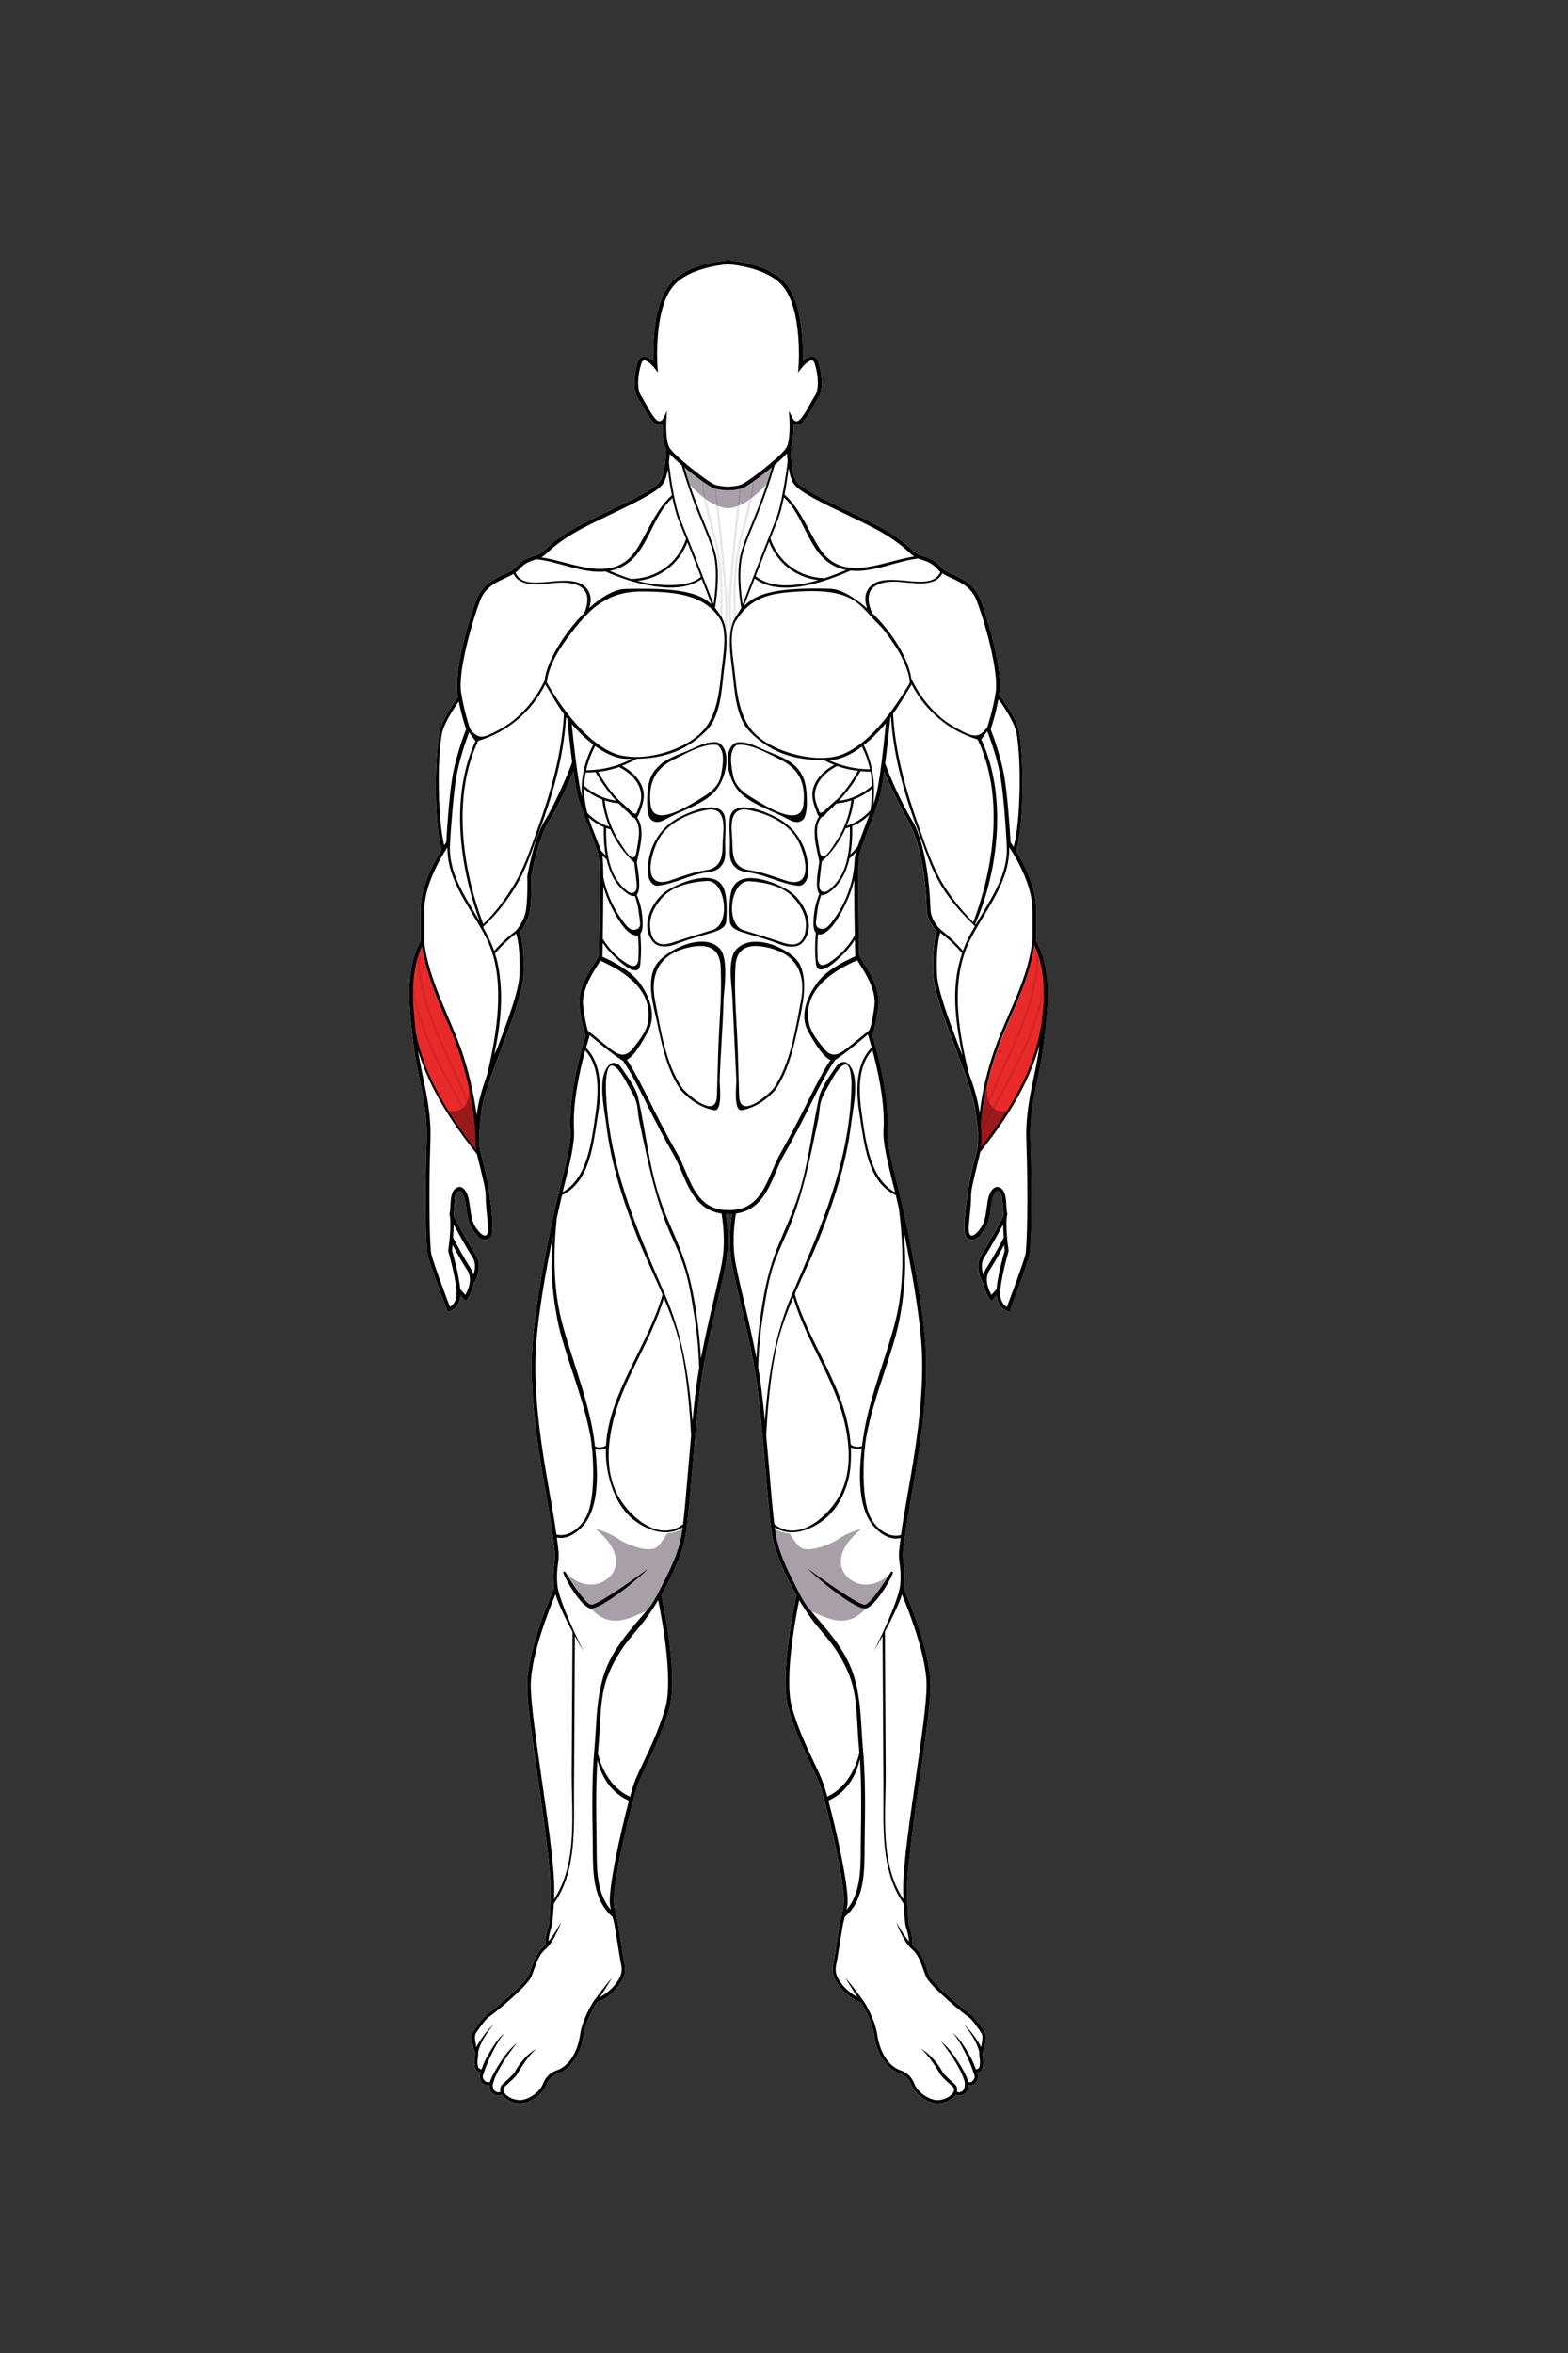 <?xml version="1.0" encoding="utf-8"?>
<!-- Generator: Adobe Illustrator 26.0.1, SVG Export Plug-In . SVG Version: 6.00 Build 0)  -->
<svg version="1.1" id="Layer_1" xmlns="http://www.w3.org/2000/svg" xmlns:xlink="http://www.w3.org/1999/xlink" x="0px" y="0px"
	 viewBox="0 0 432 648" style="enable-background:new 0 0 432 648;" xml:space="preserve">
<rect x="0" y="0" width="432" height="648" fill="#333333" stroke="none"/>
<style type="text/css">
	.st0{fill:#FFFFFF;}
	.st1{fill:#E92A2A;}
	.st2{fill:#D52626;}
	.st3{fill:#9A1A1C;}
	.st4{fill:#8D1819;}
	.st5{fill:#A89FA8;}
	.st6{fill:#998F99;}
	.st7{fill:#E9E7E9;}
</style>
<g>
	<g>
		<g id="Front_00000151507887526342002210000009010880971492698047_">
			<g>
				<g>
					<g>
						<g>
							<path class="st0" d="M285.53,259.2v-8.56c0-6.18-3.43-12.78-5.56-16.28c2.11-7.07,2.14-23.98,0.99-31.83
								c-0.7-4.77-4.02-8.66-5.66-11.15c0.03-0.19,0.06-0.38,0.1-0.58c0.9-5.77-3.01-19.92-5.37-25.89
								c-1.56-3.96-4.82-5.46-7.43-6.67c-1.41-0.65-2.64-1.21-3.33-2.02c-1.77-2.06-3.52-2.62-5.07-3.12
								c-0.41-0.13-0.8-0.26-1.18-0.41c-0.6-0.24-1.12-0.72-1.92-1.44c-1.36-1.23-3.41-3.09-7.79-5.64c-2.41-1.4-5.8-3.02-9.38-4.74
								c-5.88-2.81-12.74-6.06-14.37-8.08c-1.49-1.84-1.65-7.67-1.67-9.58c0.71-1.8,0.79-4.65,0.76-6.3
								c0.3,0.14,0.66,0.21,1.09,0.16c1.46-0.18,2.84-2.46,4.48-5.42c0.46-0.83,0.9-1.62,1.23-2.09c1.42-2.03,1.11-6.42,0.07-9.71
								c-0.3-0.96-0.82-1.52-1.53-1.65c-0.98-0.18-2.05,0.56-2.82,1.27c0.15-4.1,0.09-15.64-4.64-21.32
								c-4.08-4.89-12.23-6.11-15.33-6.4l-1.22,0c-3.09,0.29-11.25,1.51-15.33,6.4c-4.74,5.68-4.79,17.22-4.64,21.32
								c-0.76-0.7-1.84-1.44-2.81-1.27c-0.71,0.13-1.23,0.69-1.53,1.65c-1.04,3.29-1.35,7.68,0.07,9.71
								c0.33,0.48,0.77,1.26,1.23,2.09c1.64,2.96,3.01,5.24,4.48,5.42c0.43,0.05,0.79-0.02,1.09-0.16c-0.03,1.82,0.07,5.09,1,6.82
								c0,0,0,0.01,0.01,0.01c-0.04,1.35-0.33,7.15-1.9,9.1c-1.63,2.02-8.29,5.21-14.17,8.02c-3.59,1.72-6.98,3.34-9.38,4.74
								c-4.38,2.54-6.43,4.4-7.79,5.64c-0.8,0.73-1.33,1.21-1.92,1.44c-0.38,0.15-0.77,0.28-1.18,0.41
								c-1.55,0.5-3.31,1.06-5.07,3.12c-0.69,0.81-1.91,1.37-3.33,2.02c-2.62,1.21-5.87,2.71-7.43,6.67
								c-2.35,5.97-6.27,20.12-5.37,25.89c0.06,0.41,0.13,0.82,0.21,1.22c-1.66,2.48-4.64,6.08-5.33,10.73
								c-1.14,7.8-1.27,24.07,0.8,31.2c-2.1,3.38-5.82,10.26-5.82,16.7v8.56c-0.59,0.96-3.68,6.54-3.02,17.44
								c0.25,4.18,0.72,8.03,1.22,12.1c0.88,7.26,3.84,15.48,3.5,25.2c-0.52,14.81-0.31,28.94,0.27,31.67
								c0.54,2.5,5.16,14.68,5.36,15.19l0.17,0.45l0.47-0.12c0.03-0.01,2.8-0.8,3.04-4.46l1.48,1.69l0.39-0.54
								c0.09-0.12,1.39-1.97,1.76-4.26c0.82-1.39,2.53-4.96,0.55-7.99c-2.26-3.45-5.99-10.57-6.03-10.64l0,0
								c-0.01-0.24-0.03-0.44-0.06-0.59c0.55-4.23,0-5.77,1.58-6.37c0.13-0.05,0.2-0.03,0.28,0.02c1.15,0.74,1.41,2.71,1.69,4.79
								c0.26,1.95,0.54,3.97,1.53,5.54c1.17,1.84,2.96,4.23,5.06,2.48c1.38-1.15,0.17-9.02-0.16-11.36
								c-0.42-2.91-0.42-3.73-1.57-8.35c-0.73-2.94-1.17-4.47-1.37-5.83c-0.1-1.12,0.19-5.79,0.62-9.21
								c0.49-3.92,2.91-10.33,5.48-17.12c2.93-7.75,5.96-15.77,6.15-20.42c0.3-7.21-0.65-10.79-0.99-11.82
								c0.61-0.73,2.3-2.98,2.76-5.9c0.54-3.39,0.37-9.28,0.35-9.42c0.02-0.1,1.8-10.27,4.73-14.92c2.23-3.54,5.51-10.47,6.9-14.09
								c0.51,3.58,1.07,6.79,1.65,8.51c0.72,2.17,1.65,4.59,2.54,6.92c1.27,3.33,2.47,6.48,2.78,8.12
								c0.44,2.33,0.13,19.45,0.03,25.08c-0.02,1.2-0.04,2-0.04,2.2c0,0.01,0,0.01-0.01,0.02c-0.11,0.11-0.19,0.3-0.22,0.5
								c-0.22,0.41-0.58,0.97-0.91,1.49c-1.77,2.79-4.74,7.46-4.17,12.07c0.64,5.14,1.42,7.29,1.7,7.93
								c-0.58,1.85-4.88,15.91-4.22,26.05c0.23,3.54-1.16,9.06-2.92,16.04c-2.27,9-6.56,29.74-7.51,42.68
								c-1.41,19.13,4.08,41.03,5.59,52.86c0.32,2.53,0.54,4.21,0.57,4.72c0.07,1.25-0.04,2.11-0.18,3.11
								c-0.18,1.36-0.39,2.9-0.18,5.79c0.02,0.29,0.07,0.61,0.14,0.95c-0.74,1.66-7.26,16.62-7.43,26.39
								c-0.08,4.77,1.44,15.36,3.06,26.56c1.46,10.15,2.86,20.63,3.3,27.11l0.01,0.17c0.04,0.54,0.07,1.06,0.09,1.54
								c0.07,3.47-0.26,10.38-0.49,11.06c-0.52,1.59-1.01,3.09-0.97,5.43c-0.14,0.14-0.28,0.27-0.42,0.39
								c-1.92,1.64-2.7,3.85-3.45,5.98c-0.25,0.7-0.48,1.36-0.75,1.99c-1.03,2.42-10.21,9.99-11.47,10.78
								c-0.99,0.62-3.49,4.29-3.49,4.29c-0.94,1-0.65,2.66-0.46,3.75c0.03,0.19,0.07,0.37,0.09,0.53c0.08,0.58,0.26,0.98,0.4,1.31
								c0.13,0.28,0.22,0.49,0.22,0.74c0.01,0.34-0.05,0.75-0.1,1.14c-0.05,0.35-0.1,0.72-0.11,1.06c-0.01,0.61,0.02,2.08,0.61,2.57
								c0.34,0.28,0.66,0.48,1.13,0.56c-0.05,0.15-0.12,0.35-0.2,0.59c-0.37,1.08,0.45,2.19,1.05,2.63
								c0.43,0.32,1.11,0.35,1.58,0.32c0,0.09,0.02,0.15,0.03,0.2c0.07,0.77,0.33,1.83,1.31,2.29c1,0.47,1.5,0.36,2.09,0.08
								c1.14,1.58,3.46,2.54,5.55,2.34c0.27-0.03,0.54-0.07,0.8-0.14c2.15-0.55,4.85-2.4,5.85-4.89c0.8-1.99,1.97-2.65,3.01-3.1
								c4.29-1.35,6.63-6.13,7.25-10.56c0.55-3.91,3.06-8.18,3.71-9.06c2.99-1.26,4.77-2.84,6.3-5.09c1.61-2.36,1.67-3.87,1.22-5.83
								c-0.43-1.86-1.59-10.63-2-12c-0.35-1.19-0.52-2.41-0.8-3.9c-0.87-4.63,4.87-28.5,6.56-33.15c0.65-1.78,1.57-3.73,2.65-5.98
								c1.82-3.82,4.09-8.57,5.9-14.58c2.74-9.1-1.59-29.23-2.11-31.61c1.59-2.79,3.01-5.68,4.23-8.63c0.98-2.36,1.9-4.81,2.37-7.33
								c0.68-3.72,1.28-10.77,1.96-18.93c0.61-7.21,1.29-15.38,2.13-21.9c1.03-8.05,3.17-17.14,4.88-24.44
								c1.17-5,2.18-9.32,2.51-11.92c0.62-4.87,0.01-9.71-0.34-11.83c0.37,0.04,1.49,0.05,1.76,0c-0.34,2.12-0.96,6.97-0.34,11.84
								c0.33,2.6,1.34,6.92,2.51,11.92c1.71,7.3,3.84,16.39,4.88,24.44c0.84,6.52,1.53,14.69,2.13,21.9
								c0.69,8.16,1.28,15.21,1.96,18.93c0.46,2.52,1.39,4.97,2.37,7.33c1.23,2.95,2.64,5.84,4.23,8.63
								c-0.53,2.38-4.85,22.51-2.11,31.61c1.81,6.01,4.08,10.76,5.9,14.58c1.07,2.25,2,4.2,2.65,5.98
								c1.69,4.65,7.43,28.52,6.56,33.15c-0.28,1.49-0.44,2.7-0.8,3.9c-0.4,1.36-1.57,10.13-2,12c-0.45,1.96-0.39,3.46,1.22,5.83
								c1.53,2.25,3.31,3.84,6.3,5.09c0.65,0.87,3.16,5.14,3.71,9.06c0.62,4.44,2.96,9.21,7.25,10.56c1.04,0.45,2.21,1.11,3.01,3.1
								c1,2.48,3.7,4.34,5.85,4.89c0.26,0.07,0.53,0.11,0.8,0.14c2.09,0.2,4.41-0.76,5.55-2.34c0.58,0.28,1.09,0.39,2.09-0.08
								c1.07-0.51,1.28-1.72,1.33-2.49c0.47,0.03,1.16,0,1.59-0.32c0.6-0.44,1.41-1.55,1.05-2.63c-0.08-0.22-0.14-0.41-0.19-0.56
								l0,0c0-0.01-0.01-0.02-0.01-0.04c0.47-0.09,0.79-0.28,1.13-0.56c0.59-0.49,0.63-1.96,0.61-2.57
								c-0.01-0.34-0.06-0.7-0.11-1.06c-0.05-0.39-0.11-0.8-0.1-1.14c0-0.25,0.1-0.46,0.22-0.74c0.14-0.32,0.32-0.72,0.4-1.31
								c0.02-0.16,0.05-0.34,0.09-0.53c0.19-1.09,0.48-2.74-0.46-3.75c0,0-2.5-3.67-3.49-4.29c-1.26-0.79-10.44-8.36-11.47-10.78
								c-0.27-0.63-0.5-1.29-0.75-1.99c-0.75-2.14-1.53-4.34-3.45-5.98c-0.14-0.12-0.28-0.25-0.42-0.39
								c0.04-2.34-0.45-3.84-0.97-5.43c-0.22-0.68-0.56-7.59-0.49-11.06c0.02-0.48,0.05-1,0.09-1.54c0.01-0.06,0.02-0.12,0.03-0.17
								l-0.02,0c0.44-6.48,1.84-16.96,3.3-27.11c1.62-11.21,3.14-21.79,3.06-26.56c-0.17-9.7-6.6-24.52-7.41-26.35
								c0.09-0.41,0.15-0.79,0.17-1.14c0.21-2.89,0-4.43-0.18-5.79c-0.13-1-0.25-1.86-0.18-3.11c0.03-0.51,0.24-2.18,0.57-4.72
								c1.51-11.83,7.01-33.73,5.59-52.86c-0.95-12.93-5.24-33.67-7.51-42.68c-1.76-6.99-3.15-12.5-2.92-16.04
								c0.66-10.14-3.64-24.2-4.22-26.05c0.28-0.65,1.06-2.79,1.7-7.93c0.57-4.61-2.39-9.28-4.17-12.07
								c-0.52-0.82-1.11-1.75-1.14-2.01c0-0.2-0.01-0.99-0.04-2.2c-0.1-5.63-0.41-22.75,0.03-25.08c0.31-1.64,1.51-4.79,2.78-8.12
								c0.89-2.33,1.81-4.75,2.54-6.92c0.55-1.66,1.08-4.75,1.57-8.19c0-0.01,0-0.01,0-0.02c1.42,3.54,4.62,10.04,6.68,13.69
								c3.63,6.44,4.88,16.93,5.08,24.34c0.08,2.95,2.15,5.17,2.76,5.9c-0.34,1.04-1.29,4.61-0.99,11.82
								c0.19,4.65,3.22,12.67,6.15,20.42c2.57,6.79,4.99,13.2,5.48,17.12c0.35,2.83,0.7,4.66,0.72,6.05
								c0.02,1.34,0.01,2.68-0.12,4.02c-0.12,1.24-0.64,2.7-1.27,5.21c-1.15,4.62-1.15,5.44-1.57,8.35
								c-0.33,2.33-1.54,10.21-0.16,11.36c2.09,1.74,3.89-0.64,5.06-2.48c0.99-1.57,1.27-3.59,1.53-5.54
								c0.28-2.09,0.55-4.05,1.69-4.79c0.08-0.05,0.15-0.07,0.28-0.02c1.58,0.59,1.02,2.13,1.58,6.37
								c-0.03,0.15-0.05,0.35-0.06,0.59l0,0c-0.04,0.07-3.77,7.19-6.03,10.64c-1.99,3.03-0.28,6.6,0.55,7.99
								c0.37,2.29,1.67,4.14,1.76,4.26l0.39,0.54l1.48-1.69c0.24,3.66,3.01,4.45,3.04,4.46l0.47,0.12l0.17-0.45
								c0.2-0.52,4.82-12.69,5.36-15.19c0.59-2.73,0.8-16.86,0.27-31.67c-0.34-9.72,2.62-17.94,3.5-25.2
								c0.5-4.07,0.96-7.92,1.22-12.1C289.21,265.75,286.12,260.16,285.53,259.2z"/>
						</g>
					</g>
				</g>
			</g>
		</g>
	</g>
	<g>
		<g id="Extensor__x28_fore_arm_lower_x29__00000059990010255944087630000014462349753901457052_">
			<g>
				<path class="st1" d="M269.89,316.72c8-10.1,14.82-21.08,16.97-33.88l0.01-0.1c0.21-1.93,0.64-3.95,0.77-5.98
					c0.55-9.02-1.85-14.76-2.78-16.6c-1.05,7.66-4.25,15.14-7.37,22.2c-4.1,9.29-6.68,18.77-7.39,28.76c0.06,1.6,0,2.94-0.19,4.17
					v0.01v0.02C269.9,315.79,269.89,316.25,269.89,316.72"/>
				<path class="st2" d="M270.12,312.48c0-0.43,0-0.89-0.02-1.36c0.08-1.06,0.17-2.11,0.29-3.16c0.02-0.05,0.03-0.1,0.05-0.15
					c-0.12,1.05-0.22,2.11-0.3,3.17c-0.01,0.04-0.02,0.07-0.03,0.11c0.01-0.02,0.02-0.03,0.03-0.05c0,0.03-0.01,0.07-0.01,0.1v0.02
					c0.01,0.44,0.02,0.87,0.02,1.28C270.14,312.45,270.13,312.47,270.12,312.48 M273.91,305.31c-0.17-0.13-0.34-0.27-0.49-0.43
					c0.47-0.85,0.93-1.7,1.4-2.53c5.55-10.04,11.29-20.41,12.47-32.09c0.1,1.08,0.16,2.26,0.16,3.52
					c-1.84,10.37-7.02,19.73-12.03,28.82C274.92,303.49,274.42,304.4,273.91,305.31 M272.62,303.74c-0.13-0.27-0.25-0.56-0.35-0.87
					c1.34-3.34,2.85-6.62,4.32-9.84c4.48-9.76,9.1-19.83,8.89-30.92c0.21,0.54,0.43,1.18,0.65,1.92
					c-0.31,10.41-4.68,19.93-8.91,29.17C275.64,296.64,274.03,300.16,272.62,303.74"/>
				<path class="st3" d="M269.92,316.66c0-0.42,0.01-0.85,0.02-1.27c0.13-0.9,0.2-1.88,0.21-2.96c1.2-2.39,2.48-4.78,3.77-7.12
					c0.65,0.48,1.42,0.73,2.28,0.73c0.46,0,0.95-0.08,1.45-0.23C275.31,309.56,272.68,313.16,269.92,316.66 M270.14,311.03
					c0-0.02,0-0.04,0-0.06c0.69-2.45,1.54-4.86,2.48-7.24c0.22,0.44,0.49,0.82,0.8,1.14C272.31,306.91,271.2,308.97,270.14,311.03
					 M270.44,307.81c0.35-2.98,0.86-5.91,1.53-8.81c-0.06,0.99-0.05,1.97,0.1,2.92c0.05,0.33,0.12,0.65,0.21,0.95
					C271.62,304.5,271,306.14,270.44,307.81"/>
				<path class="st4" d="M270.15,312.43c0-0.41,0-0.83-0.02-1.28v-0.02c0-0.03,0.01-0.07,0.01-0.1c1.06-2.07,2.17-4.13,3.28-6.16
					c0.16,0.16,0.32,0.3,0.49,0.43C272.63,307.66,271.35,310.04,270.15,312.43 M270.14,310.98c0.08-1.06,0.18-2.12,0.3-3.17
					c0.56-1.66,1.18-3.31,1.83-4.94c0.1,0.31,0.21,0.6,0.35,0.87C271.68,306.12,270.84,308.53,270.14,310.98"/>
			</g>
			<g>
				<path class="st1" d="M131.28,316.72c-8-10.1-14.82-21.08-16.97-33.88l-0.01-0.1c-0.21-1.93-0.38-3.88-0.5-5.9
					c-0.55-9.02,1.56-14.71,2.49-16.56c1.05,7.66,4.28,15.03,7.4,22.08c4.1,9.29,6.68,18.77,7.39,28.76c-0.06,1.6,0,2.94,0.19,4.17
					v0.01v0.02C131.27,315.79,131.28,316.25,131.28,316.72"/>
				<path class="st2" d="M127.23,305.23c-0.5-0.91-1-1.82-1.5-2.72c-5.02-9.09-10.19-18.45-12.03-28.82
					c0.01-1.26,0.06-2.43,0.16-3.52c1.18,11.68,6.92,22.05,12.47,32.09c0.46,0.84,0.93,1.68,1.4,2.53
					C127.57,304.95,127.4,305.1,127.23,305.23 M128.52,303.65c-1.41-3.58-3.02-7.1-4.6-10.55c-4.24-9.23-8.61-18.76-8.91-29.17
					c0.22-0.74,0.44-1.38,0.65-1.92c-0.21,11.08,4.41,21.16,8.89,30.92c1.48,3.22,2.98,6.5,4.32,9.84
					C128.77,303.09,128.66,303.38,128.52,303.65"/>
				<path class="st3" d="M131.25,316.66c-2.76-3.5-5.39-7.1-7.73-10.85c0.5,0.16,0.99,0.23,1.45,0.23c0.85,0,1.63-0.26,2.28-0.73
					c1.29,2.34,2.57,4.73,3.77,7.12c0.01,1.08,0.08,2.06,0.21,2.96C131.24,315.81,131.25,316.24,131.25,316.66 M131.03,311.03
					c-1.06-2.07-2.17-4.13-3.28-6.16c0.31-0.32,0.58-0.7,0.8-1.14c0.94,2.38,1.78,4.79,2.48,7.24
					C131.03,311,131.03,311.02,131.03,311.03 M130.72,307.81c-0.56-1.66-1.18-3.31-1.83-4.94c0.09-0.3,0.16-0.61,0.21-0.95
					c0.14-0.95,0.15-1.93,0.1-2.92C129.86,301.9,130.38,304.83,130.72,307.81"/>
				<path class="st4" d="M131.02,312.43c-1.2-2.39-2.48-4.78-3.77-7.12c0.17-0.13,0.34-0.27,0.49-0.43
					c1.11,2.03,2.22,4.09,3.28,6.16c0,0.03,0.01,0.07,0.01,0.1v0.02C131.02,311.6,131.02,312.02,131.02,312.43 M131.03,310.98
					c-0.69-2.45-1.54-4.86-2.48-7.24c0.13-0.27,0.25-0.56,0.35-0.87c0.66,1.63,1.27,3.28,1.83,4.94
					C130.85,308.86,130.95,309.91,131.03,310.98"/>
			</g>
		</g>
		<g id="Front_00000034068901412220358480000006465129443355075725_">
			<path class="st5" d="M200.57,139.99c-0.88-0.07-1.76-0.26-2.58-0.56c-0.17-1.53-0.35-3.1-0.54-4.7c0.43,0.1,0.89,0.18,1.35,0.24
				c0.36,0.05,0.72,0.08,1.06,0.11h1.42c0.33-0.03,0.68-0.06,1.04-0.11c0.45-0.06,0.89-0.13,1.32-0.23
				c-0.19,1.61-0.37,3.17-0.54,4.71C202.29,139.73,201.43,139.92,200.57,139.99 M203.78,139.17c0.17-1.54,0.35-3.08,0.53-4.62
				c0.08-0.02,0.15-0.05,0.22-0.08c0.51-0.18,1.46-0.76,2.63-1.57c-0.13,1.6-0.38,3.17-0.7,4.73
				C205.62,138.23,204.72,138.76,203.78,139.17 M197.3,139.14c-0.94-0.42-1.84-0.95-2.69-1.56c-0.32-1.55-0.57-3.13-0.69-4.73
				c1.2,0.83,2.17,1.43,2.68,1.61c0.06,0.02,0.11,0.04,0.17,0.06C196.95,136.07,197.12,137.61,197.3,139.14 M207.27,137.04
				c0.28-1.52,0.49-3.06,0.58-4.62c1.49-1.07,3.23-2.42,4.84-3.76c-0.5,1.69-0.99,3.25-1.48,4.71c-0.49,0.55-1,1.08-1.54,1.58
				C208.92,135.66,208.12,136.38,207.27,137.04 M193.81,136.99c-0.83-0.65-1.61-1.35-2.34-2.04c-0.53-0.51-1.05-1.04-1.54-1.58
				c-0.49-1.46-0.98-3.02-1.48-4.71c1.59,1.33,3.31,2.66,4.79,3.72C193.32,133.93,193.53,135.47,193.81,136.99"/>
			<path class="st6" d="M194.61,137.59c-0.27-0.19-0.54-0.39-0.8-0.6c-0.28-1.52-0.49-3.06-0.58-4.61c0.24,0.17,0.47,0.33,0.69,0.49
				C194.04,134.46,194.29,136.03,194.61,137.59"/>
			<path class="st6" d="M197.99,139.43c-0.12-0.04-0.23-0.09-0.35-0.13c-0.12-0.05-0.23-0.1-0.34-0.15
				c-0.17-1.54-0.35-3.07-0.53-4.61c0.21,0.07,0.44,0.13,0.68,0.19C197.63,136.33,197.81,137.89,197.99,139.43"/>
			<path class="st6" d="M206.47,137.63c0.32-1.56,0.57-3.13,0.7-4.73c0.22-0.15,0.45-0.32,0.69-0.49c-0.09,1.56-0.3,3.1-0.58,4.62
				C207.01,137.24,206.74,137.44,206.47,137.63"/>
			<path class="st6" d="M203.09,139.45c0.17-1.54,0.35-3.1,0.54-4.71c0.23-0.05,0.46-0.11,0.68-0.18c-0.18,1.54-0.36,3.08-0.53,4.62
				c-0.1,0.04-0.19,0.08-0.29,0.12C203.36,139.35,203.23,139.4,203.09,139.45"/>
			<path class="st7" d="M198.84,170.27c-0.11-0.21-0.23-0.41-0.35-0.61c-0.06-0.09-0.12-0.18-0.18-0.27c0.5-7.84-0.1-15.1-1.8-21.6
				c-0.25-0.96-0.51-1.91-0.77-2.86c-0.71-2.59-1.43-5.24-1.93-7.94c0.26,0.21,0.53,0.41,0.8,0.6c0.43,2.11,1,4.19,1.55,6.23
				c0.69,2.54,1.4,5.16,1.86,7.82c1.06,6.18,1.35,12.22,0.91,18.44C198.92,170.15,198.89,170.22,198.84,170.27"/>
			<path class="st7" d="M199.98,174.55c-0.08-0.8-0.2-1.58-0.4-2.32c0.51-5.34-0.03-10.78-0.55-16.07
				c-0.09-0.87-0.17-1.74-0.25-2.61c-0.44-4.73-0.94-9.56-1.48-14.41c0.11,0.05,0.23,0.1,0.34,0.15c0.12,0.05,0.23,0.09,0.35,0.13
				c0.65,5.8,1.19,11.12,1.63,16.14c0.06,0.69,0.12,1.39,0.19,2.08C200.31,163.19,200.83,168.91,199.98,174.55"/>
			<path class="st7" d="M202.88,169.53c-0.51-7.87-0.01-15.22,1.69-21.74c0.25-0.96,0.51-1.91,0.77-2.86
				c0.71-2.58,1.42-5.21,1.92-7.89c-0.26,0.2-0.53,0.4-0.8,0.59c-0.43,2.1-0.99,4.16-1.54,6.19c-0.69,2.54-1.4,5.16-1.86,7.82
				c-1.06,6.18-1.21,12.79-0.77,19.01L202.88,169.53z"/>
			<path class="st7" d="M201.26,174.19c-0.9-5.71-0.5-10.94,0.02-16.56c0.06-0.69,0.13-1.38,0.19-2.07
				c0.44-5.02,0.98-10.34,1.63-16.12c0.14-0.05,0.27-0.1,0.4-0.15c0.1-0.04,0.19-0.08,0.29-0.12c-0.54,4.85-1.04,9.67-1.48,14.39
				c-0.08,0.86-0.17,1.73-0.25,2.6c-0.53,5.34-0.98,11.1-0.45,16.5c-0.19,0.76-0.02,0.6-0.09,1.43L201.26,174.19z"/>
			<g>
				<path class="st5" d="M231.81,446.32c0.45,0,0.89-0.03,1.34-0.11c2.28-0.38,3.98-1.68,5.44-3.27c-0.01,0-0.02,0-0.02,0
					l-0.21,0.01c-3.05,0-13.42-8.44-15.74-11.03c0,0,13.51,9.97,15.7,9.97c0.03,0,0.06,0,0.08-0.01c1.83-0.28,7.08-8.89,7.19-9.07h0
					c0,0-0.08,0.14-0.23,0.38c-1.74,1.9-4.23,3.19-6.81,3.19c-0.14,0-0.27,0-0.41-0.01c-2.83-0.15-5.59-2.09-6.29-4.8
					c-0.52-2.03,0.11-4.21,1.23-5.98c1.12-1.77,2.7-3.21,4.26-4.63c-3.25,1.08-4.77,1.77-6.5,2.96c-1.26,0.87-5.24,2.73-8.17,2.73
					c-1.1,0-2.05-0.26-2.64-0.94c-0.6-0.69-1.2-1.37-1.68-2.14c-0.26-0.43-0.53-0.86-0.79-1.29c-0.4-0.02-0.8-0.07-1.2-0.15
					c-1.03-0.19-2.03-0.56-2.99-1.17c0.13,0.95,0.25,1.79,0.38,2.5c0.82,4.47,2.88,8.8,4.95,12.81c0.34,0.65,0.67,1.33,1.02,2.01
					c0.92,1.81,1.92,3.66,3.2,5.14l0.1,0.11c0.8,0.35,1.59,0.68,2.31,1C227.38,445.48,229.58,446.32,231.81,446.32"/>
				<path class="st5" d="M169.56,446.32c-0.45,0-0.89-0.03-1.34-0.11c-2.28-0.38-3.98-1.68-5.44-3.27c0.01,0,0.02,0,0.02,0
					l0.21,0.01c3.05,0,13.42-8.44,15.74-11.03c0,0-13.51,9.97-15.7,9.97c-0.03,0-0.06,0-0.08-0.01c-1.83-0.28-7.08-8.89-7.19-9.07h0
					c0,0,0.08,0.14,0.23,0.38c1.74,1.9,4.23,3.19,6.81,3.19c0.14,0,0.27,0,0.41-0.01c2.83-0.15,5.59-2.09,6.29-4.8
					c0.52-2.03-0.11-4.21-1.23-5.98c-1.12-1.77-2.7-3.21-4.26-4.63c3.25,1.08,4.77,1.77,6.5,2.96c1.26,0.87,5.24,2.73,8.17,2.73
					c1.1,0,2.05-0.26,2.64-0.94c0.6-0.69,1.2-1.37,1.68-2.14c0.26-0.43,0.53-0.86,0.79-1.29c0.4-0.02,0.8-0.07,1.2-0.15
					c1.03-0.19,2.03-0.56,2.99-1.17c-0.13,0.95-0.25,1.79-0.38,2.5c-0.82,4.47-2.88,8.8-4.95,12.81c-0.34,0.65-0.67,1.33-1.02,2.01
					c-0.92,1.81-1.92,3.66-3.2,5.14l-0.1,0.11c-0.8,0.35-1.59,0.68-2.31,1C173.99,445.48,171.78,446.32,169.56,446.32"/>
				<g>
					<g>
						<path d="M194.31,239.68c-3.31,0.51-6.33,1.66-9.47,2.74c-8.44,2.91-5.44-7.96-3.13-11.69c2.68-4.31,8.1-6.78,12.99-7.68
							c5.85-1.08,4.52,5.83,4.43,8.44C199.02,235.01,199.32,239.03,194.31,239.68 M199.78,231.54c0.07-1.93,0.19-3.84,0.04-5.76
							c-0.52-6.73-10.94-1.76-13.71-0.09c-5.35,3.23-8.2,9.5-7.46,15.54c0.15,1.23,1.13,2.85,2.64,2.68
							c4.53-0.51,8.62-2.91,13.15-3.61c2.36-0.3,3.82-0.73,4.9-2.83C200.13,235.91,199.72,233.21,199.78,231.54"/>
						<path d="M206.66,239.68c-5.08-0.66-4.78-4.68-4.9-8.2c-0.1-2.61-1.46-9.52,4.46-8.43c4.96,0.92,10.46,3.4,13.18,7.71
							c2.35,3.73,5.41,14.61-3.14,11.68C213.07,241.35,210.01,240.2,206.66,239.68 M201.1,231.53c0.06,1.67-0.34,4.37,0.47,5.93
							c1.1,2.1,2.57,2.53,4.97,2.84c4.59,0.71,8.73,3.12,13.32,3.64c1.53,0.17,2.51-1.45,2.66-2.68c0.74-6.04-2.17-12.32-7.59-15.56
							c-2.81-1.68-13.38-6.67-13.89,0.06C200.9,227.7,201.03,229.61,201.1,231.53"/>
						<path d="M192.68,220.11c-2.79,1.66-12.71,8.13-13.44,1.48c-0.63-5.75,1.06-9.82,6.37-12.42c3.24-1.58,8.4-4.61,11.97-4.01
							c2.45,1.44,1.47,6.18,1.06,8.33C198.02,216.78,195.35,218.52,192.68,220.11 M197.98,204.58c-0.76-0.32-1.74-0.2-2.51-0.08
							c-1.32,0.2-2.57,0.71-3.78,1.26c-0.32,0.14-0.64,0.29-0.96,0.44c-2.77,1.29-6.17,2.21-8.57,4.18
							c-2.45,2.01-3.42,4.24-3.72,7.36c-0.16,1.59-0.5,6.77,1,8.04c1.78,1.51,3.91-0.22,5.69-1.06c3.67-1.74,8.54-3.46,11.47-6.36
							c2.3-2.28,3.63-6.2,3.53-9.4c-0.04-1.45-0.54-3.38-1.84-4.21L197.98,204.58"/>
						<path d="M207.91,220.14c-2.67-1.59-5.34-3.34-5.96-6.63c-0.4-2.15-1.39-6.89,1.06-8.33c3.57-0.6,8.73,2.43,11.97,4.01
							c5.31,2.6,7.01,6.67,6.37,12.42C220.61,228.27,210.69,221.79,207.91,220.14 M202.6,204.61l-0.3,0.16
							c-1.3,0.83-1.8,2.76-1.84,4.21c-0.1,3.2,1.23,7.12,3.53,9.4c2.93,2.91,7.8,4.62,11.47,6.36c1.78,0.84,3.91,2.57,5.69,1.06
							c1.51-1.27,1.16-6.45,1-8.04c-0.31-3.12-1.27-5.35-3.72-7.36c-2.39-1.97-5.8-2.89-8.57-4.18c-0.32-0.15-0.64-0.3-0.96-0.44
							c-1.21-0.55-2.46-1.06-3.78-1.26C204.34,204.41,203.36,204.29,202.6,204.61"/>
						<g>
							<path d="M162.92,442.96l-0.21-0.01c-0.01,0-0.02,0-0.02,0c0,0-0.01-0.01-0.01-0.01c-2.65-0.47-7.53-8.92-7.53-10.11h0.53
								c0.11,0.18,5.36,8.79,7.19,9.07c0.03,0,0.05,0.01,0.08,0.01c2.2,0,15.7-9.97,15.7-9.97
								C176.34,434.52,165.97,442.96,162.92,442.96"/>
							<path d="M238.28,442.96l0.21-0.01c0.01,0,0.02,0,0.02,0c0,0,0.01-0.01,0.01-0.01c2.65-0.47,7.53-8.92,7.53-10.11h-0.53
								c-0.11,0.18-5.36,8.79-7.19,9.07c-0.03,0-0.05,0.01-0.08,0.01c-2.2,0-15.7-9.97-15.7-9.97
								C224.85,434.52,235.23,442.96,238.28,442.96"/>
							<path d="M285.53,259.2v-8.56c0-6.18-3.43-12.78-5.56-16.28c2.11-7.07,2.14-23.98,0.99-31.83c-0.7-4.77-4.02-8.66-5.66-11.15
								c0.03-0.19,0.06-0.38,0.1-0.58c0.9-5.77-3.01-19.92-5.37-25.89c-1.56-3.96-4.82-5.46-7.43-6.67
								c-1.41-0.65-2.64-1.21-3.33-2.02c-1.77-2.06-3.52-2.62-5.07-3.12c-0.41-0.13-0.8-0.26-1.18-0.41
								c-0.6-0.24-1.12-0.72-1.92-1.44c-1.36-1.23-3.41-3.09-7.79-5.64c-2.41-1.4-5.8-3.02-9.38-4.74
								c-5.88-2.81-12.74-6.06-14.37-8.08c-1.49-1.84-1.65-7.67-1.67-9.58c0.71-1.8,0.79-4.65,0.76-6.3
								c0.3,0.14,0.66,0.21,1.09,0.16c1.46-0.18,2.84-2.46,4.48-5.42c0.46-0.83,0.9-1.62,1.23-2.09c1.42-2.03,1.11-6.42,0.07-9.71
								c-0.3-0.96-0.82-1.52-1.53-1.65c-0.98-0.18-2.05,0.56-2.82,1.27c0.15-4.1,0.09-15.64-4.64-21.32
								c-4.08-4.89-12.23-6.11-15.33-6.4l0-0.09c-0.06,0-0.27,0.01-0.61,0.04c-0.34-0.02-0.55-0.03-0.61-0.04l0,0.09
								c-3.09,0.29-11.25,1.51-15.33,6.4c-4.74,5.68-4.79,17.22-4.64,21.32c-0.76-0.7-1.84-1.44-2.81-1.27
								c-0.71,0.13-1.23,0.69-1.53,1.65c-1.04,3.29-1.35,7.68,0.07,9.71c0.33,0.48,0.77,1.26,1.23,2.09
								c1.64,2.96,3.01,5.24,4.48,5.42c0.43,0.05,0.79-0.02,1.09-0.16c-0.03,1.82,0.07,5.09,1,6.82c0,0,0,0.01,0.01,0.01
								c-0.04,1.35-0.33,7.15-1.9,9.1c-1.63,2.02-8.29,5.21-14.17,8.02c-3.59,1.72-6.98,3.34-9.38,4.74
								c-4.38,2.54-6.43,4.4-7.79,5.64c-0.8,0.73-1.33,1.21-1.92,1.44c-0.38,0.15-0.77,0.28-1.18,0.41
								c-1.55,0.5-3.31,1.06-5.07,3.12c-0.69,0.81-1.91,1.37-3.33,2.02c-2.62,1.21-5.87,2.71-7.43,6.67
								c-2.35,5.97-6.27,20.12-5.37,25.89c0.06,0.41,0.13,0.82,0.21,1.22c-1.66,2.48-4.64,6.08-5.33,10.73
								c-1.14,7.8-1.27,24.07,0.8,31.2c-2.1,3.38-5.82,10.26-5.82,16.7v8.56c-0.59,0.96-3.68,6.54-3.02,17.44
								c0.25,4.18,0.72,8.03,1.22,12.1c0.88,7.26,3.84,15.48,3.5,25.2c-0.52,14.81-0.31,28.94,0.27,31.67
								c0.54,2.5,5.16,14.68,5.36,15.19l0.17,0.45l0.46-0.12c0.03-0.01,2.8-0.8,3.04-4.46l1.48,1.69l0.39-0.54
								c0.09-0.12,1.39-1.97,1.76-4.26c0.82-1.39,2.53-4.96,0.55-7.99c-2.26-3.45-5.99-10.57-6.03-10.64l0,0
								c-0.01-0.24-0.03-0.44-0.06-0.59c0.55-4.23,0-5.77,1.58-6.37c0.13-0.05,0.2-0.03,0.28,0.02c1.15,0.74,1.41,2.71,1.69,4.79
								c0.26,1.95,0.54,3.97,1.53,5.54c1.17,1.84,2.96,4.23,5.06,2.48c1.38-1.15,0.17-9.02-0.16-11.36
								c-0.42-2.91-0.42-3.73-1.57-8.35c-0.73-2.94-1.17-4.47-1.37-5.83c-0.1-1.12,0.19-5.79,0.62-9.21
								c0.49-3.92,2.91-10.33,5.48-17.12c2.93-7.75,5.96-15.77,6.15-20.42c0.3-7.21-0.65-10.79-0.99-11.82
								c0.61-0.73,2.3-2.98,2.76-5.9c0.54-3.39,0.37-9.28,0.35-9.42c0.02-0.1,1.8-10.27,4.73-14.92c2.23-3.54,5.51-10.47,6.9-14.09
								c0.51,3.58,1.08,6.79,1.65,8.51c0.72,2.17,1.65,4.59,2.54,6.92c1.27,3.33,2.47,6.48,2.78,8.12
								c0.44,2.33,0.13,19.45,0.03,25.08c-0.02,1.2-0.04,2-0.04,2.2c0,0.01,0,0.01-0.01,0.02c-0.11,0.11-0.19,0.3-0.22,0.5
								c-0.22,0.41-0.58,0.97-0.91,1.49c-1.77,2.79-4.74,7.46-4.16,12.07c0.64,5.14,1.42,7.28,1.7,7.93
								c-0.58,1.85-4.88,15.91-4.22,26.05c0.23,3.54-1.16,9.06-2.92,16.04c-2.27,9-6.56,29.74-7.51,42.68
								c-1.41,19.13,4.08,41.03,5.59,52.86c0.32,2.53,0.54,4.21,0.57,4.72c0.07,1.25-0.04,2.11-0.17,3.11
								c-0.18,1.36-0.39,2.9-0.18,5.79c0.02,0.29,0.07,0.61,0.14,0.95c-0.74,1.66-7.26,16.62-7.43,26.39
								c-0.08,4.77,1.44,15.36,3.06,26.56c1.46,10.15,2.86,20.63,3.3,27.11l0.01,0.17c0.04,0.54,0.07,1.06,0.09,1.54
								c0.07,3.47-0.26,10.38-0.49,11.06c-0.52,1.59-1,3.09-0.97,5.43c-0.14,0.14-0.28,0.27-0.42,0.39
								c-1.92,1.64-2.69,3.85-3.45,5.98c-0.25,0.7-0.48,1.36-0.75,1.99c-1.03,2.42-10.21,9.99-11.47,10.78
								c-0.99,0.62-3.49,4.29-3.49,4.29c-0.94,1-0.65,2.66-0.46,3.75c0.03,0.19,0.07,0.37,0.09,0.53c0.08,0.58,0.26,0.98,0.4,1.31
								c0.13,0.28,0.22,0.49,0.22,0.74c0.01,0.34-0.05,0.75-0.1,1.14c-0.05,0.35-0.1,0.72-0.11,1.06c-0.01,0.61,0.02,2.08,0.61,2.57
								c0.34,0.28,0.66,0.48,1.13,0.56c-0.05,0.15-0.12,0.35-0.2,0.59c-0.37,1.08,0.45,2.19,1.05,2.63
								c0.43,0.32,1.11,0.35,1.58,0.32c0,0.09,0.02,0.15,0.03,0.2c0.07,0.77,0.33,1.83,1.31,2.29c1,0.47,1.5,0.36,2.09,0.08
								c1.14,1.58,3.46,2.54,5.55,2.34c0.27-0.03,0.54-0.07,0.8-0.14c2.15-0.55,4.85-2.4,5.85-4.89c0.8-1.99,1.97-2.65,3.01-3.1
								c4.29-1.35,6.63-6.13,7.25-10.56c0.55-3.91,3.06-8.18,3.71-9.06c2.99-1.26,4.77-2.84,6.3-5.09c1.61-2.36,1.67-3.87,1.22-5.83
								c-0.43-1.86-1.59-10.63-2-12c-0.35-1.19-0.52-2.41-0.8-3.9c-0.87-4.63,4.87-28.5,6.56-33.15c0.65-1.78,1.57-3.73,2.65-5.98
								c1.82-3.82,4.09-8.57,5.9-14.58c2.74-9.1-1.59-29.23-2.11-31.61c1.59-2.79,3.01-5.68,4.23-8.63c0.98-2.36,1.9-4.81,2.37-7.33
								c0.68-3.72,1.28-10.77,1.96-18.93c0.61-7.21,1.29-15.38,2.13-21.9c1.03-8.05,3.17-17.14,4.88-24.44
								c1.17-5,2.18-9.32,2.51-11.92c0.62-4.87,0.01-9.71-0.34-11.83c0.37,0.04,1.49,0.05,1.76,0c-0.34,2.12-0.96,6.97-0.34,11.84
								c0.33,2.6,1.34,6.92,2.51,11.92c1.71,7.3,3.84,16.39,4.88,24.44c0.84,6.52,1.53,14.69,2.13,21.9
								c0.69,8.16,1.28,15.21,1.96,18.93c0.46,2.52,1.39,4.97,2.37,7.33c1.23,2.95,2.64,5.84,4.23,8.63
								c-0.53,2.38-4.85,22.51-2.11,31.61c1.81,6.01,4.08,10.76,5.9,14.58c1.07,2.25,2,4.2,2.65,5.98
								c1.69,4.65,7.43,28.52,6.56,33.15c-0.28,1.49-0.44,2.7-0.8,3.9c-0.4,1.36-1.57,10.13-2,12c-0.45,1.96-0.39,3.46,1.22,5.83
								c1.53,2.25,3.31,3.84,6.3,5.09c0.65,0.87,3.17,5.14,3.71,9.06c0.62,4.44,2.96,9.21,7.25,10.56c1.04,0.45,2.21,1.11,3.01,3.1
								c1,2.48,3.7,4.34,5.85,4.89c0.26,0.07,0.53,0.11,0.8,0.14c2.09,0.2,4.41-0.76,5.55-2.34c0.58,0.28,1.09,0.39,2.09-0.08
								c1.07-0.51,1.28-1.72,1.33-2.49c0.47,0.03,1.16,0,1.59-0.32c0.6-0.44,1.41-1.55,1.05-2.63c-0.08-0.22-0.14-0.41-0.19-0.56
								l0,0c0-0.01-0.01-0.02-0.01-0.04c0.47-0.09,0.79-0.28,1.13-0.56c0.59-0.49,0.63-1.96,0.61-2.57
								c-0.01-0.34-0.06-0.7-0.11-1.06c-0.05-0.39-0.11-0.8-0.1-1.14c0-0.25,0.1-0.46,0.22-0.74c0.14-0.32,0.32-0.72,0.4-1.31
								c0.02-0.16,0.05-0.34,0.09-0.53c0.19-1.09,0.48-2.74-0.46-3.75c0,0-2.5-3.67-3.49-4.29c-1.26-0.79-10.44-8.36-11.47-10.78
								c-0.27-0.63-0.5-1.29-0.75-1.99c-0.75-2.14-1.53-4.34-3.45-5.98c-0.14-0.12-0.28-0.25-0.42-0.39
								c0.04-2.34-0.45-3.84-0.97-5.43c-0.22-0.68-0.56-7.59-0.49-11.06c0.02-0.48,0.05-1,0.09-1.54c0.01-0.06,0.02-0.12,0.03-0.17
								l-0.02,0c0.44-6.48,1.84-16.96,3.3-27.11c1.62-11.21,3.14-21.79,3.06-26.56c-0.17-9.7-6.6-24.52-7.41-26.35
								c0.09-0.41,0.15-0.79,0.17-1.14c0.21-2.89,0-4.43-0.18-5.79c-0.13-1-0.25-1.86-0.17-3.11c0.03-0.51,0.24-2.18,0.57-4.72
								c1.51-11.83,7.01-33.73,5.59-52.86c-0.95-12.93-5.24-33.67-7.51-42.68c-1.76-6.99-3.15-12.5-2.92-16.04
								c0.66-10.14-3.64-24.2-4.22-26.05c0.28-0.65,1.06-2.79,1.7-7.93c0.57-4.61-2.39-9.28-4.16-12.07
								c-0.52-0.82-1.11-1.75-1.14-2.01c0-0.2-0.01-0.99-0.04-2.2c-0.1-5.63-0.41-22.75,0.03-25.08c0.31-1.64,1.51-4.79,2.78-8.12
								c0.89-2.33,1.81-4.75,2.54-6.92c0.55-1.66,1.08-4.75,1.57-8.19c0-0.01,0-0.01,0-0.02c1.42,3.54,4.62,10.04,6.68,13.69
								c3.63,6.44,4.88,16.93,5.08,24.34c0.08,2.95,2.15,5.17,2.76,5.9c-0.34,1.04-1.29,4.61-0.99,11.82
								c0.19,4.65,3.22,12.67,6.15,20.42c2.57,6.79,4.99,13.2,5.48,17.12c0.35,2.83,0.7,4.66,0.72,6.05
								c0.02,1.34,0.01,2.68-0.12,4.02c-0.12,1.24-0.64,2.7-1.27,5.21c-1.15,4.62-1.15,5.44-1.57,8.35
								c-0.33,2.33-1.54,10.21-0.16,11.36c2.09,1.74,3.89-0.64,5.06-2.48c0.99-1.57,1.27-3.59,1.53-5.54
								c0.28-2.09,0.55-4.05,1.69-4.79c0.08-0.05,0.15-0.07,0.28-0.02c1.58,0.59,1.02,2.13,1.58,6.37
								c-0.03,0.15-0.05,0.35-0.06,0.59l0,0c-0.04,0.07-3.77,7.19-6.03,10.64c-1.99,3.03-0.28,6.6,0.55,7.99
								c0.37,2.29,1.67,4.14,1.76,4.26l0.39,0.54l1.48-1.69c0.24,3.66,3.01,4.45,3.04,4.46l0.47,0.12l0.17-0.45
								c0.2-0.52,4.82-12.69,5.36-15.19c0.59-2.73,0.8-16.86,0.27-31.67c-0.34-9.72,2.62-17.94,3.5-25.2
								c0.5-4.07,0.96-7.92,1.22-12.1C289.21,265.74,286.12,260.16,285.53,259.2z M280.1,202.07c1.32,7.69,1.08,24.23-0.83,31.18
								c-0.4-0.63-0.71-1.07-0.86-1.28c-0.09-1.6-0.78-13.75-1.96-19.48c-1.11-5.41-3.1-10.6-3.51-11.64
								c0.28-0.81,1.35-4.08,2.14-8.27C275.87,193.51,279.56,198.86,280.1,202.07z M225.19,260.97c0.01-1.23,0.08-2.45,0.19-3.67
								c0.28,0.08,0.61,0.08,1.01-0.03c2.66-0.73,5.01-5.22,6.12-7.38c1.27-2.47,2.24-5,2.85-7.63c-0.02,4.35,0.05,10.09,0.14,15.35
								c-1.77,3-4.15,5.7-7.14,7.53c-0.45,0.29-1.08,0.57-1.61,0.64c-1.06,0.14-1.59-1.23-1.48-2.1
								C225.23,262.78,225.18,261.87,225.19,260.97z M235.45,236.97c-0.25,6.06-2.43,11.89-6.1,16.72
								c-0.92,1.21-1.99,2.71-3.75,1.92c-0.93-0.42-0.86-1.48-0.73-2.32c0.19-1.31,0.32-2.62,0.56-3.92
								c0.12-0.65,0.29-1.29,0.5-1.92c0.03-0.09,0.17-0.55,0.32-0.97c0.53,0.15,1.26-0.06,2.28-0.79c3.02-2.16,4.67-5.58,5.51-9.26
								c0.62-0.54,1.21-1.11,1.77-1.72c-0.08,0.31-0.15,0.6-0.2,0.86C235.56,235.83,235.45,236.91,235.45,236.97z M231,242.31
								c-0.51,0.71-1.02,1.37-1.68,1.95c-0.77,0.68-1.73,1.83-2.87,1.22c-1.04-0.56-0.7-2.34-0.61-3.28
								c0.16-1.65,0.38-3.29,0.56-4.94c2.75-2.46,5.01-5.62,6.56-9.11c0.4-0.11,0.8-0.24,1.18-0.38
								C234.27,232.35,233.77,238.49,231,242.31z M230.51,231.51c-1.13,1.69-4.05,7.05-4.71,2.76c-0.42-2.74-1.59-6.86,0.56-9.26
								c0.72-0.14,1.25-1.02,1.75-1.48c0.58-0.52,1.15-1.06,1.7-1.61c0.2-0.2,0.39-0.41,0.59-0.62c1.44-0.13,2.82-0.42,4.14-0.87
								C234.06,224.42,232.67,228.27,230.51,231.51z M225.5,222.9c-0.47-1.24-1.01-2.49-1-3.85c0.03-3.63,2.92-6.47,6.13-8.08
								c1.85,0.65,3.78,1.1,5.75,1.33c-1.42,2.51-3.05,4.9-5,7.06c-0.71,0.79-1.58,1.46-2.37,2.17c-0.5,0.46-1,0.91-1.48,1.39
								c-0.32,0.32-0.81,0.83-1.29,0.9C225.67,223.91,225.67,223.36,225.5,222.9z M231.11,220.56c0.63-0.68,1.25-1.38,1.84-2.1
								c1.55-1.91,2.93-3.95,4.14-6.09c0.9,0.08,1.84,0.14,2.77,0.14c0.23,1.15,0.34,2.51,0.37,3.9l-0.02,0.01
								C237.62,218.72,234.52,220.12,231.11,220.56z M228.3,209.3c0.23-0.01,0.45-0.01,0.69-0.02c2.88-0.14,5.83-1.69,8.47-3.68
								c1.03,2.02,1.76,4.11,2.25,6.27l0,0C235.68,211.86,231.84,210.99,228.3,209.3z M232.41,207.63
								c-6.77,2.9-19.06-0.21-24.46-5.61c-4.18-4.18-4.91-10.88-5.48-16.52c-0.37-3.73-1.89-11.17,0.31-14.58
								c4.33-6.71,9.71-7.59,17.42-8.03c15.49-0.87,16.57,3.96,21.82,9.01c1.77,1.7,2.89,3.52,4.13,5.29
								c3.83,5.46,4.83,10.57,4.39,11.11C246.27,195.28,240.15,204.31,232.41,207.63z M212.24,148.3c0.79-2,1.47-3.7,1.92-4.78
								c0.72-1.74,1.33-4.13,1.81-6.54c5.66,5.08,6.73,15.19,13.69,18.78c1.14,0.59,2.31,0.98,3.48,1.2
								c-1.75,0.76-3.79,1.57-5.98,2.28C220.2,159.03,214.48,154.84,212.24,148.3z M225.46,159.77c-6.1,1.75-12.91,2.43-17.28-1.1
								c1.21-3.1,2.55-6.53,3.71-9.46C214.18,155.09,219.23,159,225.46,159.77z M213.67,143.32c-1.84,4.45-7.59,19.27-9.07,23.1
								c-0.39-2.54-1.26-9.59,0.15-14.39c0.71-2.4,1.69-4.8,2.84-7.58c1.68-4.07,3.75-9.12,5.86-16.41c1.37-1.18,2.59-2.31,3.38-3.2
								c0.03,0.59,0.09,1.34,0.18,2.16C216.65,130.23,215.28,139.42,213.67,143.32z M251.15,188.52l0.02-0.03
								c3.86,7.41,10.27,12.74,18.2,15.18c7.17,15.23,4.69,34.63-1.23,50.31c-3.04-3.05-6.04-6.74-8.24-10.34
								c-2.84-4.63-4.57-9.89-6.41-14.99c-3.75-10.37-6.84-21.06-7.44-32.04C247.88,194.02,249.47,191.28,251.15,188.52z
								 M268.91,253.95c6.19-14.43,8.58-34.94,1.44-50.34c0.55-0.74,1.11-1.49,1.66-2.23c0.5,1.29,2.35,6.2,3.4,11.31
								c1.06,5.14,1.72,15.85,1.88,18.72c0,0.46,0.03,0.8,0.06,1.05c0.56,8.25-4.06,14.56-8.17,21.6c-0.12,0.21-0.24,0.4-0.35,0.6
								c-0.05-0.04-0.09-0.09-0.14-0.14C268.77,254.37,268.84,254.12,268.91,253.95z M259.61,157.9c0.74,0.48,1.62,0.89,2.53,1.31
								c2.57,1.18,5.48,2.53,6.89,6.09c2.31,5.88,6.18,19.75,5.3,25.33c-0.74,4.74-1.99,8.63-2.36,9.72
								c-2.06,2.62-3.34,2.81-6.68,1.13c-2.29-1.15-4.52-2.46-6.45-4.19c-3.27-2.93-5.83-6.3-7.72-10.3
								c-0.01-0.02-0.02-0.03-0.04-0.05c-0.67-5.46-5.34-12.9-10.79-18.12c-0.24-0.53-0.45-1.07-0.61-1.62
								c-1.77-6.06,3.21-7.27,7.96-6.98C251.18,160.45,257.68,161.91,259.61,157.9z M253.86,154.12c1.49,0.48,3.02,0.97,4.59,2.8
								c0.18,0.22,0.4,0.41,0.63,0.6c-2.65,6.24-15.32-1.14-19.66,4.39c-1.28,1.63-1.23,3.63-0.51,5.66
								c-3.39-2.94-7.1-5.33-10.15-5.42c-15.44-0.46-20.57,1.49-23.8,4.79c0.47-1.21,1.61-4.17,2.96-7.63
								c6.95,5.37,19.42,0.97,26.4-2.16c6.13,0.64,12.56-2.61,18.61-3.33C253.24,153.92,253.55,154.02,253.86,154.12z
								 M218.92,133.53c1.78,2.21,8.27,5.31,14.54,8.31c3.57,1.71,6.94,3.32,9.31,4.7c4.29,2.49,6.29,4.3,7.61,5.5
								c0.56,0.51,1.01,0.91,1.48,1.22c-8.97,1.37-19.8,7.54-26.13-2.35c-3.1-4.85-5.21-10.79-9.59-14.71
								c0.55-2.88,0.94-5.69,1.14-7.33C217.58,130.69,218.09,132.51,218.92,133.53z M182.62,115.42c-0.01,0.03-0.38,0.69-1.06,0.6
								c-1.04-0.13-2.69-3.1-3.67-4.88c-0.49-0.89-0.92-1.66-1.29-2.19c-1.06-1.52-1.03-5.29,0.07-8.78
								c0.18-0.55,0.41-0.86,0.71-0.92c0.76-0.14,2.09,1.07,2.81,1.98l1.08,1.36l-0.13-1.73c-0.01-0.15-1.1-15.52,4.32-22.02
								c4.02-4.83,12.69-5.86,15.11-6.06c2.42,0.2,11.09,1.23,15.12,6.06c5.42,6.51,4.34,21.87,4.32,22.02l-0.13,1.73l1.08-1.36
								c0.72-0.9,2.05-2.12,2.81-1.98c0.29,0.05,0.53,0.36,0.71,0.92c1.1,3.49,1.13,7.26,0.07,8.78c-0.37,0.52-0.79,1.29-1.29,2.19
								c-0.99,1.78-2.63,4.75-3.68,4.88c-0.68,0.09-1.05-0.57-1.06-0.6l-1.17-2.24l0.16,2.52c0,0.05,0.33,5.39-0.83,7.54
								c-1.18,2.19-10.69,9.58-12.52,10.24c-1.03,0.37-2.5,0.51-3.61,0.56c-1.11-0.05-2.58-0.19-3.61-0.56
								c-1.83-0.67-11.34-8.06-12.52-10.24c-1.16-2.15-0.83-7.48-0.83-7.54l0.16-2.52L182.62,115.42z M174.4,266.03
								c-0.53-0.07-1.16-0.35-1.61-0.64c-2.77-1.69-5.01-4.12-6.73-6.85c0.08-4.8,0.15-10.09,0.16-14.4
								c0.6,2.05,1.41,4.05,2.42,6.01c1.11,2.16,3.46,6.65,6.12,7.38c0.4,0.11,0.74,0.11,1.01,0.03c0.11,1.22,0.18,2.44,0.19,3.67
								c0.01,0.9-0.04,1.8-0.08,2.71C175.99,264.8,175.46,266.17,174.4,266.03z M175.56,255.86c-1.76,0.79-2.82-0.71-3.75-1.92
								c-2.81-3.69-4.73-7.96-5.6-12.47c-0.02-2.86-0.09-4.99-0.24-5.75c-0.01-0.04-0.02-0.09-0.03-0.14
								c0.38,0.38,0.77,0.75,1.18,1.1c0.84,3.68,2.49,7.09,5.51,9.26c1.01,0.73,1.75,0.94,2.28,0.79c0.15,0.42,0.29,0.88,0.32,0.97
								c0.21,0.63,0.37,1.27,0.5,1.92c0.24,1.3,0.37,2.61,0.56,3.92C176.41,254.38,176.49,255.44,175.56,255.86z M174.7,245.74
								c-1.15,0.62-2.1-0.54-2.87-1.22c-0.66-0.58-1.16-1.25-1.68-1.95c-2.77-3.83-3.26-9.96-3.15-14.53
								c0.39,0.14,0.78,0.27,1.19,0.38c1.56,3.48,3.81,6.65,6.56,9.11c0.18,1.65,0.4,3.29,0.56,4.94
								C175.4,243.39,175.74,245.17,174.7,245.74z M175.35,234.52c-0.65,4.29-3.58-1.07-4.71-2.76c-2.18-3.26-3.58-7.3-4.05-11.34
								c1.24,0.42,2.54,0.7,3.88,0.84c0.29,0.3,0.56,0.61,0.86,0.9c0.55,0.55,1.12,1.09,1.71,1.61c0.51,0.46,1.03,1.33,1.75,1.48
								C176.94,227.66,175.77,231.78,175.35,234.52z M161.36,212.76C161.36,212.76,161.36,212.76,161.36,212.76
								c0.91,0,1.82-0.05,2.7-0.13c1.21,2.13,2.59,4.17,4.14,6.08c0.5,0.62,1.02,1.22,1.56,1.81c-3.3-0.48-6.3-1.86-8.82-4.1
								l-0.01-0.01C160.98,215.08,161.15,213.87,161.36,212.76z M174.91,224.08c-0.48-0.06-0.97-0.58-1.29-0.9
								c-0.48-0.48-0.98-0.94-1.48-1.39c-0.79-0.71-1.66-1.38-2.37-2.17c-1.94-2.15-3.57-4.55-4.99-7.05
								c1.98-0.23,3.92-0.67,5.78-1.32c3.2,1.6,6.07,4.44,6.1,8.06c0.01,1.36-0.53,2.61-1,3.85
								C175.48,223.61,175.49,224.16,174.91,224.08z M161.5,212.12c0.51-2.28,1.33-4.51,2.48-6.66c2.6,1.9,5.47,3.35,8.24,3.49
								c0.61,0.03,1.22,0.05,1.81,0.06C170.18,211.06,165.96,212.11,161.5,212.12z M168.8,207.3c-7.74-3.33-14.61-13.1-18.14-19.34
								c0.27-3.14,1.94-6.88,4.44-10.53c2.88-4.19,6.28-8.19,8.5-9.98c6.04-4.87,11.37-4.66,16.49-4.5
								c7.73,0.25,14.58,1.58,18.33,7.63c2.14,3.45,0.69,10.84,0.31,14.58c-0.57,5.64-1.29,12.34-5.48,16.52
								C187.86,207.09,175.9,210.35,168.8,207.3z M131.72,204.05c8.11-2.45,14.65-7.95,18.51-15.57c1.72,2.83,3.26,5.59,5.14,8.21
								c-0.59,11.02-3.69,21.74-7.45,32.15c-1.84,5.1-3.57,10.36-6.41,14.99c-2.41,3.93-5.02,7.46-8.36,10.67
								C127.24,238.86,124.63,219.29,131.72,204.05z M132.18,253.76c-4.04-6.86-8.79-13.41-8.19-21.65
								c0.18-3.02,0.92-14.33,1.97-19.42c0.98-4.74,2.63-9.31,3.27-10.98c0.58,0.77,1.16,1.55,1.73,2.32
								c0.01,0.02,0.03,0.03,0.04,0.04C124.1,219.19,126.43,238.2,132.18,253.76z M196.6,166.37c-1.49-3.83-7.23-18.65-9.07-23.1
								c-2.06-4.98-3.19-15.46-3.23-15.89c0.1-0.89,0.17-1.71,0.2-2.37c0.81,0.88,1.98,1.96,3.29,3.09
								c2.1,7.23,4.16,12.25,5.83,16.3c1.14,2.78,2.13,5.18,2.84,7.58C197.86,156.78,196.99,163.83,196.6,166.37z M189.38,149.34
								c1.16,2.95,2.51,6.39,3.72,9.49c-2.92,2.91-11.09,2.84-17.51,1.16C181.92,159.27,187.08,155.31,189.38,149.34z
								 M173.94,159.45l-0.05,0.02c-2.14-0.7-4.15-1.5-5.88-2.25c1.17-0.23,2.34-0.61,3.48-1.2c6.99-3.61,8.03-13.81,13.77-18.86
								c0.48,2.33,1.07,4.63,1.77,6.32c0.46,1.11,1.17,2.87,1.99,4.95C186.78,155.04,180.99,159.28,173.94,159.45z M150.99,152.04
								c1.32-1.2,3.32-3.02,7.61-5.5c2.37-1.38,5.74-2.99,9.31-4.7c6.27-3,12.75-6.11,14.54-8.31c0.75-0.93,1.24-2.52,1.55-4.16
								c0.22,1.72,0.6,4.35,1.12,7.02c-4.44,3.92-6.55,9.91-9.67,14.79c-6.37,9.96-17.31,3.64-26.31,2.32
								C149.73,153.16,150.28,152.68,150.99,152.04z M142.91,156.91c1.57-1.83,3.1-2.32,4.59-2.8c0.05-0.01,0.09-0.03,0.13-0.04
								l0.45-0.02c6.08,0.69,12.56,3.98,18.73,3.34c7.02,3.15,19.84,6.98,26.52,2.07c1.18,3.03,2.19,5.64,2.72,7
								c-3.31-3.18-8.78-4.64-23.75-4.26c-3.04,0.08-6.59,2.19-9.95,5.24c0.6-1.91,0.57-3.76-0.63-5.29
								c-4.36-5.55-17.12,1.91-19.69-4.46C142.37,157.45,142.66,157.2,142.91,156.91z M132.33,165.29c1.4-3.56,4.32-4.9,6.89-6.09
								c0.81-0.37,1.6-0.74,2.28-1.16c1.87,4.13,8.45,2.65,12,2.43c4.75-0.3,9.73,0.92,7.96,6.98c-0.13,0.44-0.28,0.87-0.46,1.29
								c-5.67,5.67-10.51,13.71-10.94,18.65c-1.88,3.96-4.43,7.32-7.68,10.22c-1.93,1.73-4.16,3.04-6.45,4.19
								c-3.2,1.61-4.37,1.45-6.29-0.87l-0.15-0.28c-0.02-0.04-1.59-4.47-2.46-10.04C126.16,185.04,130.02,171.17,132.33,165.29z
								 M121.7,202.27c0.49-2.88,3.52-7.49,4.7-9.08c0.77,3.88,1.75,6.87,2.02,7.63c-0.41,1.04-2.4,6.23-3.51,11.64
								c-1.18,5.74-1.87,17.89-1.96,19.48c-0.11,0.16-0.32,0.45-0.58,0.85C120.62,225.53,120.43,209.73,121.7,202.27z
								 M113.87,276.56c-0.53-8.72,1.44-14,2.41-16c1.13,7.49,4.35,15,7.4,21.92c4.06,9.19,6.57,19.51,7.32,29.37
								c-0.08,2.03,0,3.49,0.2,4.77c-7.68-9.71-14.25-20.26-16.65-32.45C114.28,281.68,114.03,279.18,113.87,276.56z M128.2,356.6
								l-1.4-1.59c-0.32-3.77-1.98-9.7-2.25-10.62c0.03-0.22,0.08-0.79,0.14-1.55c1.09,2.03,2.69,4.9,4.04,6.96
								C130.35,352.26,128.92,355.34,128.2,356.6z M124.99,337.2c1.27,2.37,3.55,6.53,5.13,8.94c1.06,1.61,0.81,3.49,0.3,4.95
								c-0.14-0.63-0.39-1.26-0.79-1.87c-1.72-2.63-3.87-6.62-4.8-8.39C124.9,339.64,124.96,338.34,124.99,337.2z M132.23,321.21
								c0.98,4.15,1.59,6.28,1.59,8.27c0,5.13,1.61,10.77-0.23,10.77c-0.45,0-1.4-0.46-2.69-2.51c-0.87-1.37-1.13-3.28-1.38-5.12
								c-0.32-2.34-0.61-4.54-2.17-5.55c-0.38-0.24-0.8-0.28-1.23-0.12c-2.56,0.96-1.73,5.34-2.26,7.2l-0.04,0.13l0.03,0.14
								c0.68,2.91-0.35,9.85-0.36,9.92l-0.02,0.12l0.03,0.11c0.02,0.08,2.29,7.97,2.29,11.59c0,2.38-1.17,3.37-1.83,3.74
								c-0.91-2.4-4.66-12.38-5.12-14.52c-0.47-2.21-0.79-16.06-0.25-31.41c0.33-9.49-2.43-17.54-3.41-24.67
								c3.14,10.53,9.26,19.84,16.2,28.52l0.04,0.06C131.64,318.98,131.92,319.89,132.23,321.21z M134.73,293.71
								c-0.34,1.45-0.2,0.85-0.59,2.44c-1.36,3.84-2.33,7.3-2.64,9.78c-0.05,0.44-0.1,0.85-0.15,1.26
								c-0.81-5.91-2.34-12.76-4.3-18.21c-3.49-9.7-8.88-19.11-10.18-29.44c0,0,0.01-0.01,0.01-0.01l0.01-0.01v-8.88
								c0-6.9,4.64-14.61,6.37-17.24c0,0,0-0.01,0-0.01c-0.07,9.4,6.59,16.86,10.76,25.06c5.08,10,3.24,23.79,0.86,34.52
								C134.79,293.4,134.8,293.38,134.73,293.71z M143.13,268.47c-0.19,4.48-3.19,12.42-6.09,20.09c-0.14,0.38-0.48,1.04-0.84,1.74
								c1.76-8.32,2.67-16.7,0.86-25.23c-0.18-0.84-0.41-1.67-0.68-2.48c1.73-2.05,3.67-3.89,5.82-5.5
								C142.52,258.07,143.42,261.55,143.13,268.47z M150.15,225.88c-3.04,4.84-4.8,14.88-4.88,15.42c0,0.06,0.17,6.03-0.35,9.33
								c-0.5,3.17-2.69,5.57-2.71,5.59l-0.22,0.24c0,0,0,0,0,0c-2.15,1.6-4.1,3.42-5.84,5.43c-0.05-0.13-0.09-0.24-0.11-0.35
								c-0.79-2.15-1.83-4.21-2.97-6.23c3.2-3.02,6.13-6.38,9-11.15c2.81-4.67,3.84-8.28,5.76-13.29
								c4.13-10.78,7.45-21.91,8.13-33.38c0.11,0.15,0.22,0.3,0.34,0.45c0.28,2.88,0.74,7.42,1.31,11.81
								c0.01,0.05,0.01,0.1,0.02,0.15C156.5,213.14,152.75,221.75,150.15,225.88z M157.52,199.42c1.54,1.78,3.62,3.87,5.94,5.64
								c-2.46,4.57-3.5,9.52-3.14,14.44C159.2,215.11,158.1,205.25,157.52,199.42z M161.8,223.86c-0.65-2.51-0.89-4.71-0.88-6.65
								c1.52,1.28,3.2,2.26,4.99,2.95c0.29,2.56,0.96,5.1,1.96,7.51C165.55,226.95,163.48,225.64,161.8,223.86z M163.68,229.3
								c-0.03-0.08-0.08-0.21-0.15-0.36c-0.57-1.36-1.02-2.64-1.39-3.85c1.25,1.14,2.68,2.05,4.23,2.7
								c-0.01,0.02-0.02,0.05-0.02,0.07c-0.07,2.44,0.05,5.12,0.53,7.72c-0.47-0.44-0.92-0.9-1.34-1.38
								C165.1,232.88,164.41,231.23,163.68,229.3z M160.67,277.14c-0.52-4.23,2.31-8.7,4.01-11.37c0.31-0.48,0.55-0.87,0.74-1.2
								c6.74,3.02,14.84,8.33,13.02,17.3c-0.51,2.5-2.69,5.17-4.24,7.05c-2.16,2.63-4.18,1.42-6.43-0.37
								c-1.96-1.55-3.89-3.14-5.82-4.73C161.61,282.73,161.11,280.67,160.67,277.14z M155.2,327.55c1.78-7.08,3.19-12.67,2.95-16.37
								c-0.47-7.28,1.67-16.67,3.08-21.89c4.18,4.57,3.67,11.87,2.8,17.87c-1.04,7.16-2.2,17.4-9.01,21.12
								C155.09,328.03,155.15,327.78,155.2,327.55z M147.72,370.04c0.61-8.33,2.63-19.95,4.59-29.54
								c-0.64,7.47-0.44,14.03,1.25,22.89c1.69,8.85,7.08,20.99,9.11,32.15c0.76,4.19,1.47,14.92-0.59,20.85
								c-1.36,3.93-5.37,7.14-8.79,6.22C151.77,410.78,146.32,389.02,147.72,370.04z M149.29,490.19
								c-1.61-11.16-3.13-21.71-3.05-26.39c0.14-8.21,5.08-20.62,6.8-24.73c0.97,3.08,2.97,7.12,4.69,10.33
								c-0.07,12.89-0.15,25.79-0.22,38.68c-0.06,11.32,1.74,25.11-4.89,34.99c0.08-1.75,0.11-3.43,0.05-4.58
								C152.45,512.09,150.85,500.99,149.29,490.19z M168.09,524.83c0.07,0.38,0.15,0.75,0.22,1.11
								c-3.86-4.37-3.91-10.99-3.93-16.94c0-0.87-0.01-1.71-0.02-2.54c-0.14-7.71-0.21-14.77,0.25-21.82
								c0.8,3.52,2.95,8.72,8.67,11.26C170.93,504.66,167.36,520.9,168.09,524.83z M183.22,470.61c-1.79,5.94-4.03,10.65-5.84,14.43
								c-1.09,2.28-2.03,4.25-2.69,6.07c-0.28,0.78-0.67,2.07-1.12,3.69c-5.79-2.66-8.02-8.55-8.84-11.87
								c0.05-0.62,0.09-1.23,0.15-1.85c0.14-1.57,0.24-3.18,0.34-4.89c0.26-4.48,0.39-9.05,1.78-13.36c1.05-3.25,2.7-6.3,4.63-9.11
								c1.94-2.83,4.37-5.27,6.39-8.04c1.18-1.62,2.28-3.29,3.31-5.02C182.35,445.59,185.6,462.73,183.22,470.61z M187.68,423.15
								c-0.82,4.47-2.88,8.8-4.95,12.81c-1.22,2.35-2.43,5.09-4.15,7.11c-4.74,5.57-9.87,10.95-12.18,18.06
								c-1.58,4.89-1.95,9.91-2.25,15.01c-0.1,1.7-0.19,3.3-0.33,4.85c-0.77,8.31-0.69,16.46-0.52,25.49
								c0.02,0.82,0.02,1.66,0.02,2.52c0.03,6.73,0.06,14.3,5.44,18.89c0.15,0.6,0.29,1.17,0.44,1.7c0.59,2.99,1.53,9.64,1.87,11.13
								c0.41,1.79,0.35,3.01-1.09,5.13c-1.23,1.81-3.07,3.23-4.65,4.14c1.21-1.95,3.3-5.32,3.3-5.32c-1.58,1.67-4.79,6.07-4.86,6.16
								l0,0c-0.59,0.74-3.36,5.35-3.95,9.55c-0.57,4.1-2.73,8.63-6.66,9.85l-0.05,0.02c-0.87,0.38-2.49,1.08-3.5,3.59
								c-0.89,2.21-3.31,3.87-5.24,4.36c-2.02,0.52-4.63-0.48-5.59-2.13l-0.03-0.05c-0.15-0.79-0.02-1.09,0.3-1.39
								c0.09-0.08,0.24-0.22,0.44-0.39c1.3-1.15,2.71-2.45,3.1-3.2c0.35-0.69,3.09-5.15,5.22-6.89c0,0-3.42,1.78-6.01,6.49
								c-0.36,0.65-2.13,2.26-2.89,2.93c-0.21,0.18-0.37,0.33-0.46,0.41c-0.56,0.53-0.73,1.13-0.58,2.08
								c-0.39,0.19-0.63,0.25-1.33-0.08c-0.6-0.28-0.77-1.06-0.81-1.63l0,0c0-0.03,0.28-3.61,6.65-11.71c0,0-2.09,1.65-3.9,4.35
								c-2.35,3.51-3.21,5.39-3.51,6.4c-0.42,0.04-0.99,0.02-1.2-0.14c-0.43-0.32-0.93-1.07-0.73-1.64c0.07-0.22,0.13-0.4,0.18-0.54
								l0,0c0.75-2.59,3.46-8.54,5.75-11.16c0,0-1.34,0.92-2.99,3.51c-1.66,2.6-2.59,4.27-3.31,6.45c-0.35-0.04-0.56-0.16-0.84-0.39
								c-0.13-0.12-0.31-0.85-0.29-1.86c0.01-0.28,0.05-0.61,0.1-0.95c0.06-0.43,0.12-0.87,0.11-1.28c0-0.11-0.01-0.22-0.03-0.32
								c0.36-1.49,1.42-4.16,4.21-7.45c0,0-1.33,1.12-2.44,2.64c-1,1.36-1.76,2.43-2.24,3.5c-0.05-0.15-0.09-0.32-0.12-0.52
								c-0.02-0.17-0.06-0.36-0.09-0.57c-0.17-0.97-0.4-2.31,0.23-2.99c0,0,2.39-3.56,3.31-4.14c1.36-0.85,10.66-8.49,11.81-11.18
								c0.28-0.66,0.53-1.36,0.77-2.05c0.71-2.02,1.45-4.12,3.19-5.6c2.48-2.12,4.26-7.44,4.26-7.44c-0.01,0.02-1.65,3.13-3.51,5.38
								c0.09-1.64,0.47-2.83,0.91-4.16c0.14-0.44,0.41-3.28,0.57-6.24c6.44-9.05,5.51-21.41,5.57-31.96
								c0.08-13.91,0.16-27.82,0.24-41.72c1.28,2.34,2.29,4.03,2.38,4.18c0,0-6.88-13.59-7.22-18.38c-0.2-2.78,0-4.26,0.17-5.57
								c0.13-1.01,0.26-1.96,0.18-3.31c-0.03-0.49-0.21-1.92-0.48-4.07c2.53,0.55,5.33-0.92,7.52-3.6
								c4.05-4.96,3.84-13.9,3.06-20.77c0.95,0.32,2.01,0.28,2.92-0.18c-0.05,1.75,0.05,3.52,0.33,5.31
								c0.9,5.55,3.29,11.64,8.13,14.96c3.86,2.65,8.74,4.07,12.7,1.47C187.94,421.57,187.81,422.43,187.68,423.15z M189.63,404.32
								c-0.49,5.85-0.96,11.46-1.45,15.44c-6.49,5.08-14.52-1.87-17.75-7.55c-3.5-6.16-3.16-13.56-1.65-20.21
								c2.77-12.21,10.65-22.52,14.12-34.53c2.15,5.04,4.03,10.17,5.06,15.6c1.39,7.35,2.04,14.79,2.45,22.24
								C190.13,398.36,189.88,401.42,189.63,404.32z M191.77,382.37c-0.36,2.79-0.69,5.87-1,9.05c-0.88-11.92-2.69-23.68-7.56-34.88
								c-8.07-18.57-15.9-36.66-16.29-57.27c-0.02-1.32,0.07-2.54,0.33-3.85c1.12-5.63,5.33,2.65,5.45,2.87
								c1.26,2.4,2.63,4.11,2.95,6.93c0.15,1.33,0.28,2.58,0.56,3.89c1.96,9.15,3.65,18.04,6.94,26.86
								c1.51,4.04,3.52,7.87,4.99,11.93c1.65,4.56,2.36,9.57,3.13,14.34c0.77,4.78,1.21,9.6,1.36,14.43
								C192.31,378.59,192.01,380.51,191.77,382.37z M199.16,346.01c-0.32,2.55-1.33,6.84-2.49,11.81
								c-1.15,4.91-2.49,10.63-3.56,16.3c-0.22-4.02-0.62-8.04-1.2-12.06c-0.79-5.42-1.88-10.88-3.74-16.04
								c-1.9-5.24-4.46-10.22-6.25-15.53c-3.11-9.23-3.99-18.71-6.08-28.13c-0.65-2.93-3.23-6.17-4.86-8.63
								c-0.48-0.72-1.93-1.34-2.73-0.76c-4.07,2.9-1.68,12.78-1.23,16.59c1.26,10.82,4.68,21.3,8.68,31.39
								c2.09,5.27,4.58,10.38,6.83,15.58c-3.77,13.66-14.78,27.06-15.57,41.53c-0.92,0.63-2.07,0.7-3.03,0.28
								c-0.11-0.9-0.23-1.75-0.34-2.56c-1.67-11.5-7.4-24.98-9.33-33.99c-1.82-8.49-1.8-17.52-0.86-26.31
								c0.52-2.4,1.02-4.57,1.46-6.39c7.73-3.66,8.56-14.07,9.83-21.77c1.04-6.33,1.36-14.07-3.22-18.76
								c0.55-1.97,0.94-3.19,0.95-3.23l0.07-0.22l-0.01-0.01c2.81,2.35,5.62,4.74,8.66,6.75c0.14,0.09,0.28,0.15,0.42,0.19
								c2.16,3.1,4.17,7.08,6.61,11.96c2.08,4.16,4.44,8.87,7.41,14.02c0.84,1.46,1.54,3.09,2.27,4.81
								c2.1,4.94,4.47,10.48,10.96,11.38C199.1,336.09,199.79,341.11,199.16,346.01z M200.99,333.26c-0.04,0-0.33,0-0.33,0
								c-7.24-0.01-9.49-5.28-11.86-10.86c-0.71-1.68-1.45-3.41-2.33-4.93c-2.96-5.12-5.31-9.82-7.38-13.97
								c-2.34-4.68-4.29-8.55-6.37-11.65c2.32-1.12,4.96-6.3,5.67-7.52c2.63-4.55,0.64-10.02-2.37-13.93
								c-2.26-2.93-6.63-5.38-10.07-6.93c0.03-0.1,0.04-0.2,0.04-0.28c0-0.2,0.01-0.99,0.04-2.19c0.01-0.45,0.02-0.91,0.02-1.37
								c0.99,1.45,2.12,2.79,3.43,4.01c1.23,1.15,3.76,3.56,5.5,3.59c1.39,0.02,1.38-1.32,1.48-2.42c0.24-2.55,0.18-5.11-0.06-7.65
								c0.54-0.59,0.67-1.67,0.66-2.56c-0.02-3.13-0.56-5.67-1.63-8.21c1.3-1.37,0.42-6.34,0.01-8.89c0-0.01,0.01-0.01,0.01-0.01
								c0.71-3.54,2.48-9.16,0.06-12.38c0.43-0.3,0.56-1,0.76-1.48c0.67-1.59,1.31-3.73,1.04-5.47c-0.49-3.16-3.08-5.7-5.94-7.25
								c1.38-0.53,2.72-1.17,4.02-1.94c8.23-0.15,14.14-2.66,19.21-7.73c3.86-3.86,4.21-11.02,4.79-16.1
								c0.51-4.44,1.81-11.47-0.8-15.52c-0.52-0.8-1.04-1.54-1.61-2.22c0.08-0.4,1.77-9.56-0.01-15.59
								c-0.71-2.43-1.71-4.84-2.86-7.64c-1.6-3.89-3.57-8.68-5.58-15.48c3.19,2.66,6.89,5.33,8.09,5.76
								c0.95,0.35,2.19,0.51,3.26,0.59h1.42c1.07-0.08,2.31-0.24,3.26-0.59c1.21-0.44,4.95-3.15,8.16-5.82
								c-2.02,6.85-4,11.67-5.61,15.59c-1.15,2.79-2.14,5.21-2.86,7.64c-1.78,6.04-0.08,15.21-0.01,15.6c0,0-1.06,1.68-1.59,2.5
								c-2.61,4.05-1.31,11.08-0.8,15.52c0.58,5.08,0.93,12.24,4.79,16.1c5.29,5.3,11.5,7.8,20.3,7.74c0.95,0.5,1.92,0.95,2.9,1.33
								c-2.87,1.55-5.47,4.1-5.97,7.27c-0.27,1.74,0.37,3.87,1.04,5.47c0.2,0.48,0.34,1.18,0.76,1.48
								c-2.42,3.22-0.66,8.83,0.06,12.38c0,0.01,0.01,0.01,0.01,0.02c-0.41,2.55-1.29,7.52,0.01,8.89
								c-1.07,2.53-1.61,5.07-1.63,8.21c-0.01,0.89,0.12,1.97,0.66,2.56c-0.24,2.54-0.3,5.11-0.06,7.65c0.1,1.09,0.1,2.44,1.48,2.42
								c1.74-0.03,4.28-2.44,5.5-3.59c1.49-1.4,2.75-2.94,3.84-4.64c0.01,0.71,0.02,1.42,0.04,2.1c0.02,1.19,0.04,1.98,0.04,2.19
								c0,0.09,0.02,0.19,0.05,0.3c-3.47,1.54-7.92,3.92-10.24,6.92c-3.02,3.91-5.31,9.38-2.69,13.93c0.72,1.25,3.65,6.77,6.06,7.72
								c-2.07,3.08-4.01,6.93-6.33,11.58c-2.07,4.15-4.43,8.84-7.38,13.97c-0.88,1.52-1.61,3.25-2.33,4.93
								C210.38,327.96,208.14,333.2,200.99,333.26z M210.74,391.29c-0.3-3.13-0.63-6.17-0.98-8.92c-0.24-1.88-0.54-3.81-0.88-5.76
								c0.15-4.91,0.58-9.81,1.37-14.67c0.77-4.77,1.48-9.78,3.13-14.34c1.47-4.05,3.48-7.88,4.99-11.93
								c3.29-8.82,4.99-17.7,6.94-26.86c0.28-1.31,0.41-2.56,0.56-3.89c0.32-2.82,1.69-4.53,2.95-6.93
								c0.12-0.22,4.33-8.51,5.45-2.87c0.26,1.31,0.36,2.53,0.33,3.85c-0.39,20.61-8.22,38.7-16.29,57.27
								C213.42,367.5,211.61,379.31,210.74,391.29z M211.89,404.32c-0.25-2.94-0.51-6.03-0.79-9.12c0.41-7.51,1.06-15.01,2.46-22.42
								c1.02-5.4,2.88-10.49,5.01-15.49c3.48,11.99,11.4,22.52,14.17,34.71c1.51,6.66,1.85,14.05-1.65,20.21
								c-3.23,5.69-11.26,12.63-17.75,7.55C212.85,415.78,212.38,410.17,211.89,404.32z M226.82,491.11
								c-0.66-1.83-1.6-3.8-2.69-6.07c-1.8-3.79-4.05-8.49-5.84-14.43c-2.37-7.88,0.88-25.02,1.89-29.93
								c1.03,1.72,2.13,3.4,3.31,5.02c2.02,2.77,4.44,5.2,6.39,8.04c1.93,2.81,3.58,5.86,4.63,9.11c1.39,4.31,1.52,8.88,1.78,13.36
								c0.1,1.71,0.19,3.32,0.34,4.89c0.05,0.55,0.09,1.09,0.13,1.63c-0.54,2.26-1.76,5.86-4.4,8.76c-1.17,1.29-2.63,2.44-4.43,3.28
								C227.49,493.16,227.11,491.89,226.82,491.11z M228.23,495.87c2.1-0.94,3.71-2.24,4.95-3.68c2.2-2.55,3.23-5.55,3.72-7.79
								c0.48,7.13,0.4,14.27,0.26,22.07c-0.02,0.83-0.02,1.67-0.02,2.54c-0.02,5.95-0.07,12.57-3.93,16.94
								c0.08-0.36,0.15-0.73,0.22-1.11C234.17,520.89,230.58,504.61,228.23,495.87z M250.43,534.66c-1.86-2.24-3.5-5.36-3.51-5.38
								c0,0,1.78,5.32,4.26,7.44c1.74,1.48,2.47,3.58,3.19,5.6c0.24,0.68,0.49,1.39,0.77,2.05c1.15,2.69,10.45,10.33,11.81,11.18
								c0.92,0.58,3.31,4.14,3.31,4.14c0.63,0.68,0.4,2.02,0.23,2.99c-0.04,0.21-0.07,0.4-0.09,0.57c-0.03,0.19-0.07,0.35-0.11,0.51
								c-0.48-1.09-1.24-2.16-2.26-3.54c-1.11-1.52-2.44-2.64-2.44-2.64c2.82,3.33,3.87,6.03,4.22,7.51
								c-0.02,0.1-0.03,0.21-0.03,0.32c-0.01,0.41,0.05,0.85,0.11,1.28c0.05,0.34,0.09,0.67,0.1,0.95c0.02,1.02-0.16,1.75-0.29,1.86
								c-0.27,0.22-0.48,0.34-0.83,0.39c-0.73-2.2-1.66-3.88-3.33-6.5c-1.65-2.59-2.99-3.51-2.99-3.51
								c2.24,2.56,4.87,8.29,5.69,10.97c0.05,0.18,0.13,0.42,0.25,0.78c0.19,0.57-0.3,1.32-0.73,1.64c-0.18,0.13-0.62,0.17-1,0.15
								c-0.13-0.84-0.8-2.7-3.64-6.93c-1.81-2.7-3.9-4.35-3.9-4.35c5.37,6.83,6.42,10.45,6.61,11.43l-0.01,0.29
								c-0.01,0.48-0.03,1.75-0.84,2.13c-0.7,0.33-0.94,0.27-1.33,0.08c0.15-0.95-0.02-1.55-0.58-2.08
								c-0.09-0.09-0.25-0.23-0.46-0.41c-0.76-0.68-2.54-2.28-2.89-2.93c-2.59-4.7-6.01-6.49-6.01-6.49
								c2.13,1.74,4.87,6.2,5.22,6.89c0.38,0.75,1.8,2.04,3.1,3.2c0.2,0.18,0.35,0.31,0.44,0.39c0.32,0.3,0.44,0.59,0.3,1.39
								l-0.03,0.05c-0.96,1.65-3.57,2.65-5.59,2.13c-1.93-0.49-4.35-2.15-5.24-4.36c-1.01-2.51-2.63-3.22-3.5-3.59l-0.05-0.02
								c-3.93-1.22-6.09-5.75-6.66-9.85c-0.59-4.2-3.36-8.81-3.95-9.55v0c-0.07-0.1-3.28-4.49-4.86-6.16c0,0,2.09,3.37,3.3,5.32
								c-1.58-0.9-3.42-2.33-4.65-4.14c-1.44-2.12-1.5-3.34-1.09-5.13c0.34-1.49,1.28-8.14,1.87-11.13c0.15-0.52,0.29-1.1,0.44-1.7
								c5.38-4.59,5.41-12.16,5.44-18.89c0-0.86,0.01-1.7,0.02-2.52c0.17-9.03,0.24-17.19-0.52-25.49
								c-0.14-1.55-0.24-3.15-0.33-4.85c-0.3-5.1-0.66-10.12-2.25-15.01c-2.31-7.11-7.44-12.49-12.18-18.06
								c-1.73-2.03-2.94-4.76-4.15-7.11c-2.07-4.01-4.12-8.34-4.95-12.81c-0.13-0.72-0.26-1.58-0.39-2.55
								c3.96,2.6,8.84,1.18,12.7-1.47c4.84-3.32,7.6-9.36,8.13-14.96c0.18-1.93,0.21-3.79,0.12-5.61c0.92,0.48,2.03,0.55,3.02,0.28
								c-0.82,6.92-1.11,16.1,3.01,21.14c2.24,2.75,5.13,4.22,7.71,3.55c-0.26,2-0.42,3.33-0.45,3.81c-0.08,1.35,0.05,2.3,0.18,3.31
								c0.17,1.31,0.37,2.79,0.17,5.57c-0.34,4.79-7.22,18.38-7.22,18.38c0.09-0.15,1.07-1.79,2.33-4.07
								c0.08,13.92,0.16,27.85,0.24,41.77c0.06,10.55-0.87,22.91,5.57,31.96c0.16,2.97,0.43,5.81,0.57,6.24
								C249.96,531.83,250.34,533.02,250.43,534.66z M255.28,463.8c0.08,4.68-1.44,15.23-3.05,26.39c-1.56,10.8-3.16,21.9-3.37,28.3
								c-0.06,1.15-0.03,2.84,0.05,4.58c-6.64-9.88-4.83-23.67-4.89-34.99c-0.07-12.91-0.15-25.81-0.22-38.72
								c1.7-3.17,3.7-7.19,4.7-10.27C250.22,443.2,255.14,455.6,255.28,463.8z M253.85,369.9c1.4,19.03-4.08,40.85-5.59,52.65
								c-0.01,0.06-0.01,0.11-0.02,0.17c-3.46,1.1-7.6-2.16-8.98-6.17c-2.05-5.93-1.35-16.66-0.59-20.85
								c2.03-11.16,7.42-23.3,9.11-32.15c1.8-9.42,1.93-16.57,1.14-24.82C250.99,348.6,253.2,361.09,253.85,369.9z M247.66,332.83
								c1.24,9.68,1.49,19.73-0.53,29.14c-1.93,9.01-7.66,22.49-9.33,33.99c-0.1,0.72-0.21,1.49-0.31,2.29
								c-1.01,0.35-2.22,0.24-3.13-0.41c-1.11-15.76-11.6-27.72-15.38-41.51c2.26-5.23,4.77-10.38,6.87-15.67
								c3.99-10.09,7.41-20.57,8.67-31.39c0.44-3.82,2.84-13.7-1.23-16.59c-0.8-0.57-2.25,0.05-2.73,0.76
								c-1.63,2.46-4.21,5.71-4.86,8.63c-2.09,9.41-2.97,18.9-6.08,28.13c-1.79,5.31-4.36,10.28-6.25,15.53
								c-1.87,5.16-2.96,10.62-3.74,16.04c-0.6,4.1-1,8.2-1.22,12.29c-1.07-5.66-2.4-11.35-3.55-16.24
								c-1.17-4.97-2.17-9.26-2.49-11.81c-0.63-4.91,0.06-9.93,0.38-11.81c6.51-0.89,8.88-6.44,10.98-11.38
								c0.73-1.72,1.43-3.35,2.27-4.81c2.97-5.15,5.33-9.87,7.41-14.02c2.47-4.95,4.5-8.97,6.7-12.1c0.04-0.02,0.07-0.03,0.11-0.06
								c3.12-2.06,6-4.53,8.89-6.95l0.08,0.29c0.01,0.04,0.42,1.29,0.97,3.3c-4.66,4.69-4.34,12.48-3.29,18.84
								c1.27,7.73,2.11,18.2,9.93,21.81C247.07,330.25,247.36,331.5,247.66,332.83z M240.36,289.21c1.41,5.24,3.54,14.58,3.06,21.83
								c-0.24,3.7,1.17,9.29,2.95,16.37c0.07,0.3,0.15,0.61,0.23,0.93c-6.9-3.67-8.07-13.98-9.12-21.17
								C236.61,301.12,236.09,293.77,240.36,289.21z M236.9,265.62c1.69,2.67,4.53,7.14,4.01,11.37c-0.61,4.91-1.14,6.15-1.45,6.75
								c-1.96,1.61-3.91,3.22-5.9,4.8c-2.26,1.79-4.27,3-6.43,0.37c-1.55-1.88-3.73-4.56-4.24-7.05
								c-1.87-9.1,6.47-14.42,13.28-17.42C236.36,264.77,236.6,265.15,236.9,265.62z M238.44,227.27c-0.82,2.15-1.61,4.23-2.17,5.9
								c-0.62,0.77-1.29,1.49-2.01,2.17c0.48-2.6,0.6-5.29,0.53-7.72c0-0.03-0.01-0.05-0.02-0.08c1.78-0.75,3.4-1.83,4.78-3.22
								C239.18,225.3,238.81,226.29,238.44,227.27z M239.83,223.09c-1.75,2.05-4,3.54-6.54,4.33c0.99-2.38,1.65-4.74,1.95-7.25
								c1.8-0.69,3.48-1.68,5.01-2.96C240.24,219.46,240.06,221.68,239.83,223.09z M241.05,220.2c-0.01,0.02-0.17,0.57-0.45,1.38
								c0.62-5.61-0.16-11.49-2.63-16.37c2.26-1.78,4.27-3.86,5.76-5.6c0.12-0.14,0.22-0.28,0.34-0.41
								C243.45,205.49,242.28,216.52,241.05,220.2z M256.36,250.38c-0.38-10.36-2.19-19.91-5.23-24.74
								c-2.55-4.05-6.08-12.01-7.25-15.33c0-0.01,0-0.03-0.01-0.07c0.61-4.64,1.13-9.61,1.43-12.61c0.06-0.07,0.11-0.15,0.17-0.22
								c0.71,11.42,4.02,22.53,8.13,33.26c1.92,5.01,2.94,8.62,5.76,13.29c2.71,4.5,6.23,8.21,9.23,11.11
								c-1.4,2.37-2.41,4.27-3.29,6.77c-1.75-2.01-4.16-4.34-6.26-5.91C258.71,255.62,256.47,253.37,256.36,250.38z M265.12,290.68
								c-0.29-0.78-0.59-1.57-0.89-2.37c-2.9-7.68-5.9-15.61-6.09-20.09c-0.29-6.86,0.6-10.35,0.92-11.36c2.14,1.6,4.27,3.62,6,5.65
								c-0.28,0.86-0.55,1.79-0.82,2.85c-2.15,8.54-0.68,17.37,0.9,25.37C265.13,290.72,265.13,290.7,265.12,290.68z M266.94,295.66
								c-2.9-11.84-5.3-25.72,0.38-36.89c4.22-8.31,10.97-15.88,10.72-25.45c1.68,2.55,6.43,10.35,6.43,17.32v8.01
								c-1.06,10.76-6.68,19.86-10.28,29.87c-2.14,5.94-3.56,11.97-4.29,18.13c-0.04-0.32-0.06-0.64-0.12-0.98
								C269.03,301.38,267.93,298.2,266.94,295.66z M270.95,351.1c-0.5-1.46-0.75-3.34,0.3-4.95c1.58-2.41,3.86-6.57,5.13-8.94
								c0.03,1.14,0.09,2.44,0.16,3.62c-0.93,1.77-3.08,5.76-4.8,8.39C271.33,349.83,271.08,350.47,270.95,351.1z M273.16,356.61
								c-0.73-1.26-2.15-4.35-0.54-6.81c1.35-2.06,2.95-4.93,4.04-6.96c0.06,0.76,0.11,1.33,0.14,1.55
								c-0.26,0.92-1.92,6.85-2.25,10.62L273.16,356.61z M286.28,288.61c-0.89,7.3-3.85,15.57-3.51,25.37
								c0.54,15.35,0.22,29.21-0.25,31.41c-0.46,2.14-4.21,12.12-5.12,14.52c-0.66-0.37-1.83-1.36-1.83-3.74
								c0-3.62,2.27-11.51,2.29-11.59l0.03-0.11l-0.02-0.12c-0.01-0.07-1.04-7.01-0.36-9.92l0.03-0.14l-0.04-0.13
								c-0.54-1.86,0.3-6.24-2.26-7.2c-0.43-0.16-0.85-0.12-1.23,0.12c-1.56,1-1.86,3.21-2.17,5.55c-0.25,1.84-0.5,3.74-1.38,5.12
								c-1.3,2.05-2.24,2.51-2.69,2.51c-1.84-0.01-0.23-5.64-0.23-10.77c0-1.99,0.61-4.12,1.59-8.27c0.35-1.5,0.68-2.66,0.91-3.92
								c7.09-8.91,13.31-18.48,16.31-29.36C286.33,288.16,286.31,288.38,286.28,288.61z M287.49,276.57
								c-0.1,1.64-0.36,3.44-0.52,5.02c-1.91,13.14-8.64,24.14-16.74,34.44c0.17-1.51,0.2-3.33-0.01-6.06
								c0.8-9.68,3.34-18.9,7.33-27.93c3.13-7.07,6.3-14.08,7.37-21.74C285.82,262.04,288.05,267.38,287.49,276.57z"/>
							<path d="M196.42,256.07c-3.85,1.17-7.68,2.39-11.51,3.62c-4.78,1.53-5.77-2.17-5.81-5.03c-0.04-2.73,1.46-5.26,3.22-7.3
								c2.95-3.41,8-4.48,12.38-4.74C199.87,242.31,201.43,254.38,196.42,256.07 M199.07,244.01c-2.8-4.65-11.86-0.96-15.27,1.24
								c-3.8,2.45-7.01,8.62-4.71,12.91c1.07,1.99,2.37,2.63,4.68,2.45c1.66-0.13,3.37-0.99,4.93-1.51
								c2.61-0.88,5.28-1.61,7.92-2.41c1.47-0.5,3.32-1.22,3.46-2.98C200.26,251.2,200.44,246.29,199.07,244.01"/>
							<path d="M204.73,256.13c-5.01-1.69-3.45-13.76,1.72-13.44c4.38,0.26,9.43,1.33,12.38,4.74c1.76,2.03,3.25,4.56,3.22,7.3
								c-0.04,2.86-1.03,6.56-5.81,5.03C212.41,258.52,208.58,257.3,204.73,256.13 M202.09,244.07c-1.37,2.27-1.19,7.19-1,9.7
								c0.14,1.76,1.99,2.48,3.46,2.98c2.64,0.8,5.31,1.53,7.92,2.41c1.56,0.52,3.27,1.38,4.93,1.51c2.31,0.18,3.61-0.46,4.68-2.45
								c2.3-4.28-0.92-10.46-4.71-12.91C213.95,243.11,204.89,239.42,202.09,244.07"/>
						</g>
					</g>
					<path d="M197.88,289.53c-0.12,4.09-0.24,8.18-0.36,12.27c-0.2,6.6-7.82-0.14-9.5-2.05c-4.73-6.97-5.99-16.13-7.56-24.25
						c-1.29-6.68,0.88-12.1,7.72-14.16c4.8-1.45,9.96-1.59,10.34,4.67C198.98,273.75,198.11,281.78,197.88,289.53 M198.37,261.32
						c-4.37-4.94-15.15,0.34-17.69,4.51c-2.76,4.53-0.58,11.36,0.39,15.89c1.35,6.36,2.71,12.93,6.41,18.38l0.03,0.03l0.02,0.04
						c2.33,2.68,5.67,4.96,9.24,5.56c2.4,0.41,1.47-7.15,1.5-8.02c0.22-7.5,0.9-15,1.07-22.5
						C199.39,273.43,200.87,264.14,198.37,261.32z"/>
					<path d="M202.63,266.01c0.37-6.26,5.53-6.12,10.34-4.67c6.84,2.07,9.01,7.48,7.72,14.16c-1.57,8.12-2.83,17.28-7.56,24.25
						c-1.68,1.91-9.3,8.66-9.5,2.05c-0.12-4.09-0.24-8.18-0.36-12.27C203.04,281.78,202.17,273.75,202.63,266.01 M202.88,297.71
						c0.03,0.87-0.9,8.42,1.5,8.02c3.57-0.6,6.91-2.88,9.24-5.56l0.02-0.04l0.03-0.03c3.71-5.45,5.06-12.02,6.41-18.38
						c0.97-4.53,2.54-11.04,0.39-15.89c-1.85-4.17-12.76-9.42-17.55-4.46c-2.71,2.81-1.22,10.39-1.12,13.84"/>
				</g>
			</g>
		</g>
	</g>
</g>
</svg>
